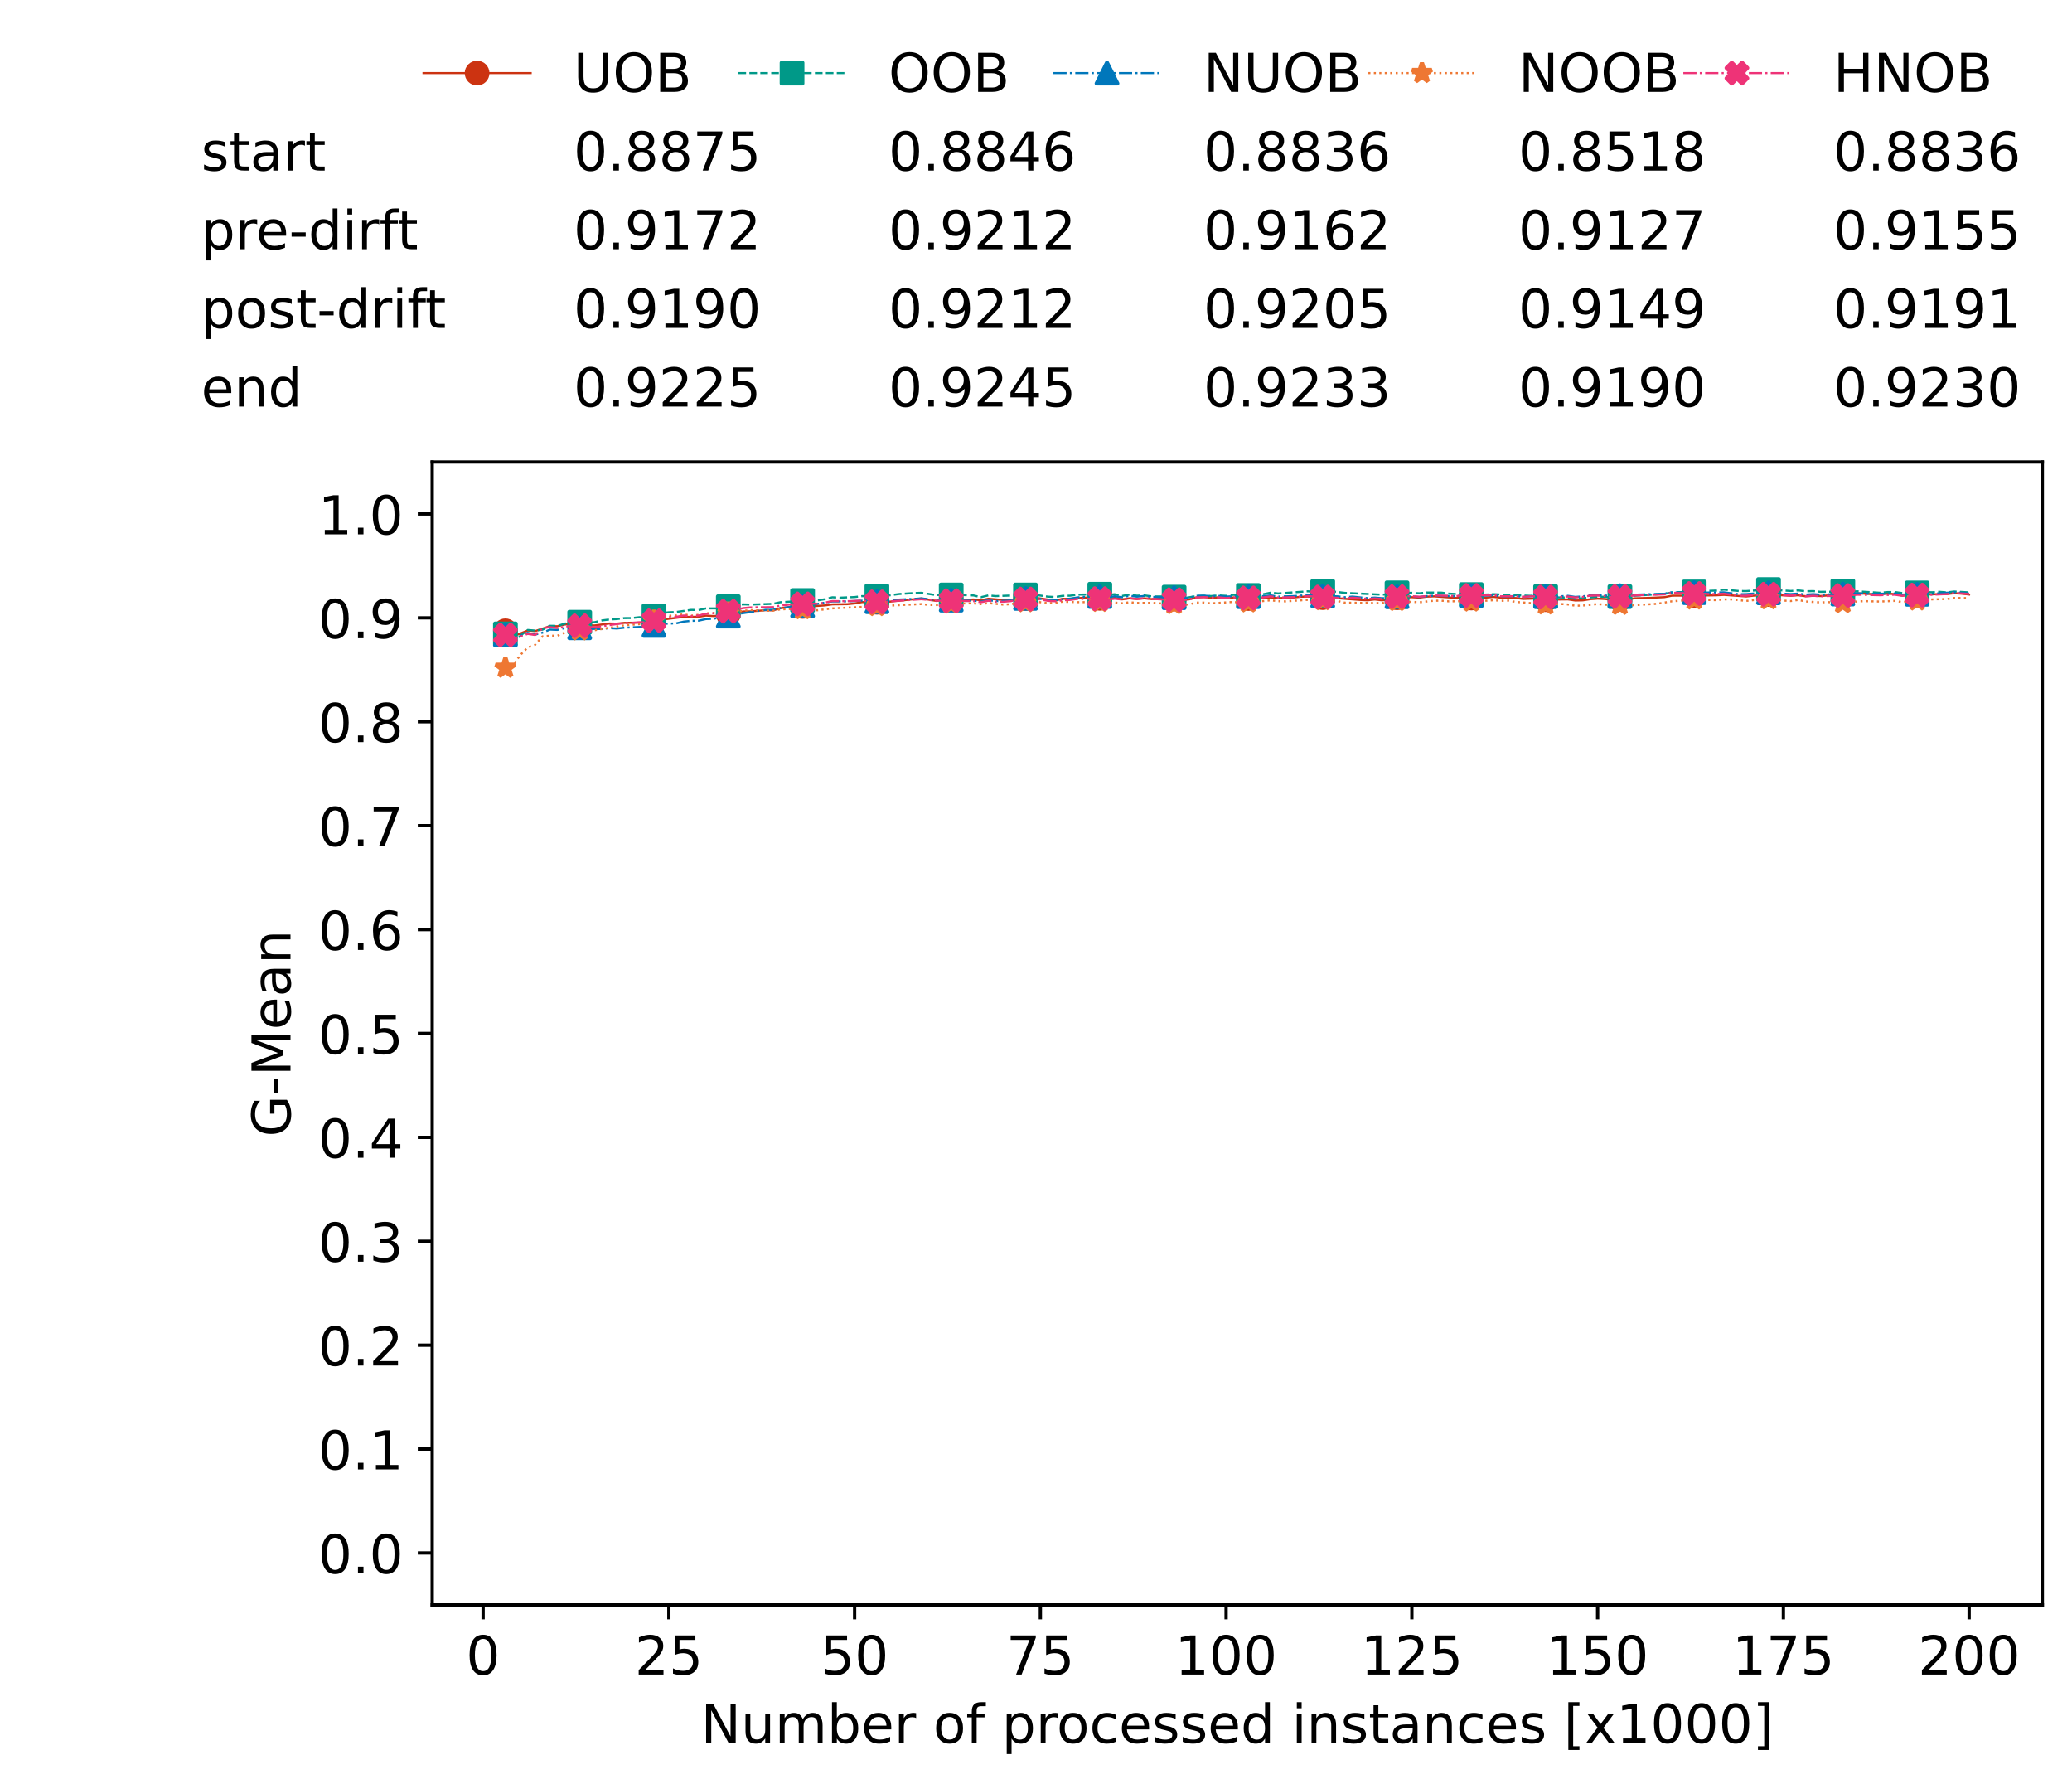 <?xml version="1.0" encoding="utf-8" standalone="no"?>
<!DOCTYPE svg PUBLIC "-//W3C//DTD SVG 1.1//EN"
  "http://www.w3.org/Graphics/SVG/1.1/DTD/svg11.dtd">
<!-- Created with matplotlib (https://matplotlib.org/) -->
<svg height="432.615pt" version="1.1" viewBox="0 0 502.65 432.615" width="502.65pt" xmlns="http://www.w3.org/2000/svg" xmlns:xlink="http://www.w3.org/1999/xlink">
 <defs>
  <style type="text/css">*{stroke-linecap:butt;stroke-linejoin:round;}</style>
 </defs>
 <g id="figure_1">
  <g id="patch_1">
   <path d="M 0 432.615 
L 502.65 432.615 
L 502.65 0 
L 0 0 
z
" style="fill:#ffffff;"/>
  </g>
  <g id="axes_1">
   <g id="patch_2">
    <path d="M 104.85 389.252 
L 495.45 389.252 
L 495.45 112.052 
L 104.85 112.052 
z
" style="fill:#ffffff;"/>
   </g>
   <g id="matplotlib.axis_1">
    <g id="xtick_1">
     <g id="line2d_1">
      <defs>
       <path d="M 0 0 
L 0 3.5 
" id="m7c24fd6908" style="stroke:#000000;stroke-width:0.8;"/>
      </defs>
      <g>
       <use style="stroke:#000000;stroke-width:0.8;" x="117.197" xlink:href="#m7c24fd6908" y="389.252"/>
      </g>
     </g>
     <g id="text_1">
      <!-- 0 -->
      <g transform="translate(113.061 406.13)scale(0.13 -0.13)">
       <defs>
        <path d="M 31.781 66.406 
Q 24.172 66.406 20.328 58.906 
Q 16.5 51.422 16.5 36.375 
Q 16.5 21.391 20.328 13.891 
Q 24.172 6.391 31.781 6.391 
Q 39.453 6.391 43.281 13.891 
Q 47.125 21.391 47.125 36.375 
Q 47.125 51.422 43.281 58.906 
Q 39.453 66.406 31.781 66.406 
z
M 31.781 74.219 
Q 44.047 74.219 50.516 64.516 
Q 56.984 54.828 56.984 36.375 
Q 56.984 17.969 50.516 8.266 
Q 44.047 -1.422 31.781 -1.422 
Q 19.531 -1.422 13.062 8.266 
Q 6.594 17.969 6.594 36.375 
Q 6.594 54.828 13.062 64.516 
Q 19.531 74.219 31.781 74.219 
z
" id="DejaVuSans-48"/>
       </defs>
       <use xlink:href="#DejaVuSans-48"/>
      </g>
     </g>
    </g>
    <g id="xtick_2">
     <g id="line2d_2">
      <g>
       <use style="stroke:#000000;stroke-width:0.8;" x="162.259" xlink:href="#m7c24fd6908" y="389.252"/>
      </g>
     </g>
     <g id="text_2">
      <!-- 25 -->
      <g transform="translate(153.988 406.13)scale(0.13 -0.13)">
       <defs>
        <path d="M 19.188 8.297 
L 53.609 8.297 
L 53.609 0 
L 7.328 0 
L 7.328 8.297 
Q 12.938 14.109 22.625 23.891 
Q 32.328 33.688 34.812 36.531 
Q 39.547 41.844 41.422 45.531 
Q 43.312 49.219 43.312 52.781 
Q 43.312 58.594 39.234 62.25 
Q 35.156 65.922 28.609 65.922 
Q 23.969 65.922 18.812 64.312 
Q 13.672 62.703 7.812 59.422 
L 7.812 69.391 
Q 13.766 71.781 18.938 73 
Q 24.125 74.219 28.422 74.219 
Q 39.75 74.219 46.484 68.547 
Q 53.219 62.891 53.219 53.422 
Q 53.219 48.922 51.531 44.891 
Q 49.859 40.875 45.406 35.406 
Q 44.188 33.984 37.641 27.219 
Q 31.109 20.453 19.188 8.297 
z
" id="DejaVuSans-50"/>
        <path d="M 10.797 72.906 
L 49.516 72.906 
L 49.516 64.594 
L 19.828 64.594 
L 19.828 46.734 
Q 21.969 47.469 24.109 47.828 
Q 26.266 48.188 28.422 48.188 
Q 40.625 48.188 47.75 41.5 
Q 54.891 34.812 54.891 23.391 
Q 54.891 11.625 47.562 5.094 
Q 40.234 -1.422 26.906 -1.422 
Q 22.312 -1.422 17.547 -0.641 
Q 12.797 0.141 7.719 1.703 
L 7.719 11.625 
Q 12.109 9.234 16.797 8.062 
Q 21.484 6.891 26.703 6.891 
Q 35.156 6.891 40.078 11.328 
Q 45.016 15.766 45.016 23.391 
Q 45.016 31 40.078 35.438 
Q 35.156 39.891 26.703 39.891 
Q 22.75 39.891 18.812 39.016 
Q 14.891 38.141 10.797 36.281 
z
" id="DejaVuSans-53"/>
       </defs>
       <use xlink:href="#DejaVuSans-50"/>
       <use x="63.623" xlink:href="#DejaVuSans-53"/>
      </g>
     </g>
    </g>
    <g id="xtick_3">
     <g id="line2d_3">
      <g>
       <use style="stroke:#000000;stroke-width:0.8;" x="207.322" xlink:href="#m7c24fd6908" y="389.252"/>
      </g>
     </g>
     <g id="text_3">
      <!-- 50 -->
      <g transform="translate(199.05 406.13)scale(0.13 -0.13)">
       <use xlink:href="#DejaVuSans-53"/>
       <use x="63.623" xlink:href="#DejaVuSans-48"/>
      </g>
     </g>
    </g>
    <g id="xtick_4">
     <g id="line2d_4">
      <g>
       <use style="stroke:#000000;stroke-width:0.8;" x="252.384" xlink:href="#m7c24fd6908" y="389.252"/>
      </g>
     </g>
     <g id="text_4">
      <!-- 75 -->
      <g transform="translate(244.113 406.13)scale(0.13 -0.13)">
       <defs>
        <path d="M 8.203 72.906 
L 55.078 72.906 
L 55.078 68.703 
L 28.609 0 
L 18.312 0 
L 43.219 64.594 
L 8.203 64.594 
z
" id="DejaVuSans-55"/>
       </defs>
       <use xlink:href="#DejaVuSans-55"/>
       <use x="63.623" xlink:href="#DejaVuSans-53"/>
      </g>
     </g>
    </g>
    <g id="xtick_5">
     <g id="line2d_5">
      <g>
       <use style="stroke:#000000;stroke-width:0.8;" x="297.446" xlink:href="#m7c24fd6908" y="389.252"/>
      </g>
     </g>
     <g id="text_5">
      <!-- 100 -->
      <g transform="translate(285.039 406.13)scale(0.13 -0.13)">
       <defs>
        <path d="M 12.406 8.297 
L 28.516 8.297 
L 28.516 63.922 
L 10.984 60.406 
L 10.984 69.391 
L 28.422 72.906 
L 38.281 72.906 
L 38.281 8.297 
L 54.391 8.297 
L 54.391 0 
L 12.406 0 
z
" id="DejaVuSans-49"/>
       </defs>
       <use xlink:href="#DejaVuSans-49"/>
       <use x="63.623" xlink:href="#DejaVuSans-48"/>
       <use x="127.246" xlink:href="#DejaVuSans-48"/>
      </g>
     </g>
    </g>
    <g id="xtick_6">
     <g id="line2d_6">
      <g>
       <use style="stroke:#000000;stroke-width:0.8;" x="342.509" xlink:href="#m7c24fd6908" y="389.252"/>
      </g>
     </g>
     <g id="text_6">
      <!-- 125 -->
      <g transform="translate(330.102 406.13)scale(0.13 -0.13)">
       <use xlink:href="#DejaVuSans-49"/>
       <use x="63.623" xlink:href="#DejaVuSans-50"/>
       <use x="127.246" xlink:href="#DejaVuSans-53"/>
      </g>
     </g>
    </g>
    <g id="xtick_7">
     <g id="line2d_7">
      <g>
       <use style="stroke:#000000;stroke-width:0.8;" x="387.571" xlink:href="#m7c24fd6908" y="389.252"/>
      </g>
     </g>
     <g id="text_7">
      <!-- 150 -->
      <g transform="translate(375.164 406.13)scale(0.13 -0.13)">
       <use xlink:href="#DejaVuSans-49"/>
       <use x="63.623" xlink:href="#DejaVuSans-53"/>
       <use x="127.246" xlink:href="#DejaVuSans-48"/>
      </g>
     </g>
    </g>
    <g id="xtick_8">
     <g id="line2d_8">
      <g>
       <use style="stroke:#000000;stroke-width:0.8;" x="432.633" xlink:href="#m7c24fd6908" y="389.252"/>
      </g>
     </g>
     <g id="text_8">
      <!-- 175 -->
      <g transform="translate(420.226 406.13)scale(0.13 -0.13)">
       <use xlink:href="#DejaVuSans-49"/>
       <use x="63.623" xlink:href="#DejaVuSans-55"/>
       <use x="127.246" xlink:href="#DejaVuSans-53"/>
      </g>
     </g>
    </g>
    <g id="xtick_9">
     <g id="line2d_9">
      <g>
       <use style="stroke:#000000;stroke-width:0.8;" x="477.695" xlink:href="#m7c24fd6908" y="389.252"/>
      </g>
     </g>
     <g id="text_9">
      <!-- 200 -->
      <g transform="translate(465.289 406.13)scale(0.13 -0.13)">
       <use xlink:href="#DejaVuSans-50"/>
       <use x="63.623" xlink:href="#DejaVuSans-48"/>
       <use x="127.246" xlink:href="#DejaVuSans-48"/>
      </g>
     </g>
    </g>
    <g id="text_10">
     <!-- Number of processed instances [x1000] -->
     <g transform="translate(170.025 422.711)scale(0.13 -0.13)">
      <defs>
       <path d="M 9.812 72.906 
L 23.094 72.906 
L 55.422 11.922 
L 55.422 72.906 
L 64.984 72.906 
L 64.984 0 
L 51.703 0 
L 19.391 60.984 
L 19.391 0 
L 9.812 0 
z
" id="DejaVuSans-78"/>
       <path d="M 8.5 21.578 
L 8.5 54.688 
L 17.484 54.688 
L 17.484 21.922 
Q 17.484 14.156 20.5 10.266 
Q 23.531 6.391 29.594 6.391 
Q 36.859 6.391 41.078 11.031 
Q 45.312 15.672 45.312 23.688 
L 45.312 54.688 
L 54.297 54.688 
L 54.297 0 
L 45.312 0 
L 45.312 8.406 
Q 42.047 3.422 37.719 1 
Q 33.406 -1.422 27.688 -1.422 
Q 18.266 -1.422 13.375 4.438 
Q 8.5 10.297 8.5 21.578 
z
M 31.109 56 
z
" id="DejaVuSans-117"/>
       <path d="M 52 44.188 
Q 55.375 50.25 60.062 53.125 
Q 64.75 56 71.094 56 
Q 79.641 56 84.281 50.016 
Q 88.922 44.047 88.922 33.016 
L 88.922 0 
L 79.891 0 
L 79.891 32.719 
Q 79.891 40.578 77.094 44.375 
Q 74.312 48.188 68.609 48.188 
Q 61.625 48.188 57.562 43.547 
Q 53.516 38.922 53.516 30.906 
L 53.516 0 
L 44.484 0 
L 44.484 32.719 
Q 44.484 40.625 41.703 44.406 
Q 38.922 48.188 33.109 48.188 
Q 26.219 48.188 22.156 43.531 
Q 18.109 38.875 18.109 30.906 
L 18.109 0 
L 9.078 0 
L 9.078 54.688 
L 18.109 54.688 
L 18.109 46.188 
Q 21.188 51.219 25.484 53.609 
Q 29.781 56 35.688 56 
Q 41.656 56 45.828 52.969 
Q 50 49.953 52 44.188 
z
" id="DejaVuSans-109"/>
       <path d="M 48.688 27.297 
Q 48.688 37.203 44.609 42.844 
Q 40.531 48.484 33.406 48.484 
Q 26.266 48.484 22.188 42.844 
Q 18.109 37.203 18.109 27.297 
Q 18.109 17.391 22.188 11.75 
Q 26.266 6.109 33.406 6.109 
Q 40.531 6.109 44.609 11.75 
Q 48.688 17.391 48.688 27.297 
z
M 18.109 46.391 
Q 20.953 51.266 25.266 53.625 
Q 29.594 56 35.594 56 
Q 45.562 56 51.781 48.094 
Q 58.016 40.188 58.016 27.297 
Q 58.016 14.406 51.781 6.484 
Q 45.562 -1.422 35.594 -1.422 
Q 29.594 -1.422 25.266 0.953 
Q 20.953 3.328 18.109 8.203 
L 18.109 0 
L 9.078 0 
L 9.078 75.984 
L 18.109 75.984 
z
" id="DejaVuSans-98"/>
       <path d="M 56.203 29.594 
L 56.203 25.203 
L 14.891 25.203 
Q 15.484 15.922 20.484 11.062 
Q 25.484 6.203 34.422 6.203 
Q 39.594 6.203 44.453 7.469 
Q 49.312 8.734 54.109 11.281 
L 54.109 2.781 
Q 49.266 0.734 44.188 -0.344 
Q 39.109 -1.422 33.891 -1.422 
Q 20.797 -1.422 13.156 6.188 
Q 5.516 13.812 5.516 26.812 
Q 5.516 40.234 12.766 48.109 
Q 20.016 56 32.328 56 
Q 43.359 56 49.781 48.891 
Q 56.203 41.797 56.203 29.594 
z
M 47.219 32.234 
Q 47.125 39.594 43.094 43.984 
Q 39.062 48.391 32.422 48.391 
Q 24.906 48.391 20.391 44.141 
Q 15.875 39.891 15.188 32.172 
z
" id="DejaVuSans-101"/>
       <path d="M 41.109 46.297 
Q 39.594 47.172 37.812 47.578 
Q 36.031 48 33.891 48 
Q 26.266 48 22.188 43.047 
Q 18.109 38.094 18.109 28.812 
L 18.109 0 
L 9.078 0 
L 9.078 54.688 
L 18.109 54.688 
L 18.109 46.188 
Q 20.953 51.172 25.484 53.578 
Q 30.031 56 36.531 56 
Q 37.453 56 38.578 55.875 
Q 39.703 55.766 41.062 55.516 
z
" id="DejaVuSans-114"/>
       <path id="DejaVuSans-32"/>
       <path d="M 30.609 48.391 
Q 23.391 48.391 19.188 42.75 
Q 14.984 37.109 14.984 27.297 
Q 14.984 17.484 19.156 11.844 
Q 23.344 6.203 30.609 6.203 
Q 37.797 6.203 41.984 11.859 
Q 46.188 17.531 46.188 27.297 
Q 46.188 37.016 41.984 42.703 
Q 37.797 48.391 30.609 48.391 
z
M 30.609 56 
Q 42.328 56 49.016 48.375 
Q 55.719 40.766 55.719 27.297 
Q 55.719 13.875 49.016 6.219 
Q 42.328 -1.422 30.609 -1.422 
Q 18.844 -1.422 12.172 6.219 
Q 5.516 13.875 5.516 27.297 
Q 5.516 40.766 12.172 48.375 
Q 18.844 56 30.609 56 
z
" id="DejaVuSans-111"/>
       <path d="M 37.109 75.984 
L 37.109 68.5 
L 28.516 68.5 
Q 23.688 68.5 21.797 66.547 
Q 19.922 64.594 19.922 59.516 
L 19.922 54.688 
L 34.719 54.688 
L 34.719 47.703 
L 19.922 47.703 
L 19.922 0 
L 10.891 0 
L 10.891 47.703 
L 2.297 47.703 
L 2.297 54.688 
L 10.891 54.688 
L 10.891 58.5 
Q 10.891 67.625 15.141 71.797 
Q 19.391 75.984 28.609 75.984 
z
" id="DejaVuSans-102"/>
       <path d="M 18.109 8.203 
L 18.109 -20.797 
L 9.078 -20.797 
L 9.078 54.688 
L 18.109 54.688 
L 18.109 46.391 
Q 20.953 51.266 25.266 53.625 
Q 29.594 56 35.594 56 
Q 45.562 56 51.781 48.094 
Q 58.016 40.188 58.016 27.297 
Q 58.016 14.406 51.781 6.484 
Q 45.562 -1.422 35.594 -1.422 
Q 29.594 -1.422 25.266 0.953 
Q 20.953 3.328 18.109 8.203 
z
M 48.688 27.297 
Q 48.688 37.203 44.609 42.844 
Q 40.531 48.484 33.406 48.484 
Q 26.266 48.484 22.188 42.844 
Q 18.109 37.203 18.109 27.297 
Q 18.109 17.391 22.188 11.75 
Q 26.266 6.109 33.406 6.109 
Q 40.531 6.109 44.609 11.75 
Q 48.688 17.391 48.688 27.297 
z
" id="DejaVuSans-112"/>
       <path d="M 48.781 52.594 
L 48.781 44.188 
Q 44.969 46.297 41.141 47.344 
Q 37.312 48.391 33.406 48.391 
Q 24.656 48.391 19.812 42.844 
Q 14.984 37.312 14.984 27.297 
Q 14.984 17.281 19.812 11.734 
Q 24.656 6.203 33.406 6.203 
Q 37.312 6.203 41.141 7.25 
Q 44.969 8.297 48.781 10.406 
L 48.781 2.094 
Q 45.016 0.344 40.984 -0.531 
Q 36.969 -1.422 32.422 -1.422 
Q 20.062 -1.422 12.781 6.344 
Q 5.516 14.109 5.516 27.297 
Q 5.516 40.672 12.859 48.328 
Q 20.219 56 33.016 56 
Q 37.156 56 41.109 55.141 
Q 45.062 54.297 48.781 52.594 
z
" id="DejaVuSans-99"/>
       <path d="M 44.281 53.078 
L 44.281 44.578 
Q 40.484 46.531 36.375 47.5 
Q 32.281 48.484 27.875 48.484 
Q 21.188 48.484 17.844 46.438 
Q 14.5 44.391 14.5 40.281 
Q 14.5 37.156 16.891 35.375 
Q 19.281 33.594 26.516 31.984 
L 29.594 31.297 
Q 39.156 29.25 43.188 25.516 
Q 47.219 21.781 47.219 15.094 
Q 47.219 7.469 41.188 3.016 
Q 35.156 -1.422 24.609 -1.422 
Q 20.219 -1.422 15.453 -0.562 
Q 10.688 0.297 5.422 2 
L 5.422 11.281 
Q 10.406 8.688 15.234 7.391 
Q 20.062 6.109 24.812 6.109 
Q 31.156 6.109 34.562 8.281 
Q 37.984 10.453 37.984 14.406 
Q 37.984 18.062 35.516 20.016 
Q 33.062 21.969 24.703 23.781 
L 21.578 24.516 
Q 13.234 26.266 9.516 29.906 
Q 5.812 33.547 5.812 39.891 
Q 5.812 47.609 11.281 51.797 
Q 16.75 56 26.812 56 
Q 31.781 56 36.172 55.266 
Q 40.578 54.547 44.281 53.078 
z
" id="DejaVuSans-115"/>
       <path d="M 45.406 46.391 
L 45.406 75.984 
L 54.391 75.984 
L 54.391 0 
L 45.406 0 
L 45.406 8.203 
Q 42.578 3.328 38.25 0.953 
Q 33.938 -1.422 27.875 -1.422 
Q 17.969 -1.422 11.734 6.484 
Q 5.516 14.406 5.516 27.297 
Q 5.516 40.188 11.734 48.094 
Q 17.969 56 27.875 56 
Q 33.938 56 38.25 53.625 
Q 42.578 51.266 45.406 46.391 
z
M 14.797 27.297 
Q 14.797 17.391 18.875 11.75 
Q 22.953 6.109 30.078 6.109 
Q 37.203 6.109 41.297 11.75 
Q 45.406 17.391 45.406 27.297 
Q 45.406 37.203 41.297 42.844 
Q 37.203 48.484 30.078 48.484 
Q 22.953 48.484 18.875 42.844 
Q 14.797 37.203 14.797 27.297 
z
" id="DejaVuSans-100"/>
       <path d="M 9.422 54.688 
L 18.406 54.688 
L 18.406 0 
L 9.422 0 
z
M 9.422 75.984 
L 18.406 75.984 
L 18.406 64.594 
L 9.422 64.594 
z
" id="DejaVuSans-105"/>
       <path d="M 54.891 33.016 
L 54.891 0 
L 45.906 0 
L 45.906 32.719 
Q 45.906 40.484 42.875 44.328 
Q 39.844 48.188 33.797 48.188 
Q 26.516 48.188 22.312 43.547 
Q 18.109 38.922 18.109 30.906 
L 18.109 0 
L 9.078 0 
L 9.078 54.688 
L 18.109 54.688 
L 18.109 46.188 
Q 21.344 51.125 25.703 53.562 
Q 30.078 56 35.797 56 
Q 45.219 56 50.047 50.172 
Q 54.891 44.344 54.891 33.016 
z
" id="DejaVuSans-110"/>
       <path d="M 18.312 70.219 
L 18.312 54.688 
L 36.812 54.688 
L 36.812 47.703 
L 18.312 47.703 
L 18.312 18.016 
Q 18.312 11.328 20.141 9.422 
Q 21.969 7.516 27.594 7.516 
L 36.812 7.516 
L 36.812 0 
L 27.594 0 
Q 17.188 0 13.234 3.875 
Q 9.281 7.766 9.281 18.016 
L 9.281 47.703 
L 2.688 47.703 
L 2.688 54.688 
L 9.281 54.688 
L 9.281 70.219 
z
" id="DejaVuSans-116"/>
       <path d="M 34.281 27.484 
Q 23.391 27.484 19.188 25 
Q 14.984 22.516 14.984 16.5 
Q 14.984 11.719 18.141 8.906 
Q 21.297 6.109 26.703 6.109 
Q 34.188 6.109 38.703 11.406 
Q 43.219 16.703 43.219 25.484 
L 43.219 27.484 
z
M 52.203 31.203 
L 52.203 0 
L 43.219 0 
L 43.219 8.297 
Q 40.141 3.328 35.547 0.953 
Q 30.953 -1.422 24.312 -1.422 
Q 15.922 -1.422 10.953 3.297 
Q 6 8.016 6 15.922 
Q 6 25.141 12.172 29.828 
Q 18.359 34.516 30.609 34.516 
L 43.219 34.516 
L 43.219 35.406 
Q 43.219 41.609 39.141 45 
Q 35.062 48.391 27.688 48.391 
Q 23 48.391 18.547 47.266 
Q 14.109 46.141 10.016 43.891 
L 10.016 52.203 
Q 14.938 54.109 19.578 55.047 
Q 24.219 56 28.609 56 
Q 40.484 56 46.344 49.844 
Q 52.203 43.703 52.203 31.203 
z
" id="DejaVuSans-97"/>
       <path d="M 8.594 75.984 
L 29.297 75.984 
L 29.297 69 
L 17.578 69 
L 17.578 -6.203 
L 29.297 -6.203 
L 29.297 -13.188 
L 8.594 -13.188 
z
" id="DejaVuSans-91"/>
       <path d="M 54.891 54.688 
L 35.109 28.078 
L 55.906 0 
L 45.312 0 
L 29.391 21.484 
L 13.484 0 
L 2.875 0 
L 24.125 28.609 
L 4.688 54.688 
L 15.281 54.688 
L 29.781 35.203 
L 44.281 54.688 
z
" id="DejaVuSans-120"/>
       <path d="M 30.422 75.984 
L 30.422 -13.188 
L 9.719 -13.188 
L 9.719 -6.203 
L 21.391 -6.203 
L 21.391 69 
L 9.719 69 
L 9.719 75.984 
z
" id="DejaVuSans-93"/>
      </defs>
      <use xlink:href="#DejaVuSans-78"/>
      <use x="74.805" xlink:href="#DejaVuSans-117"/>
      <use x="138.184" xlink:href="#DejaVuSans-109"/>
      <use x="235.596" xlink:href="#DejaVuSans-98"/>
      <use x="299.072" xlink:href="#DejaVuSans-101"/>
      <use x="360.596" xlink:href="#DejaVuSans-114"/>
      <use x="401.709" xlink:href="#DejaVuSans-32"/>
      <use x="433.496" xlink:href="#DejaVuSans-111"/>
      <use x="494.678" xlink:href="#DejaVuSans-102"/>
      <use x="529.883" xlink:href="#DejaVuSans-32"/>
      <use x="561.67" xlink:href="#DejaVuSans-112"/>
      <use x="625.146" xlink:href="#DejaVuSans-114"/>
      <use x="664.01" xlink:href="#DejaVuSans-111"/>
      <use x="725.191" xlink:href="#DejaVuSans-99"/>
      <use x="780.172" xlink:href="#DejaVuSans-101"/>
      <use x="841.695" xlink:href="#DejaVuSans-115"/>
      <use x="893.795" xlink:href="#DejaVuSans-115"/>
      <use x="945.895" xlink:href="#DejaVuSans-101"/>
      <use x="1007.418" xlink:href="#DejaVuSans-100"/>
      <use x="1070.895" xlink:href="#DejaVuSans-32"/>
      <use x="1102.682" xlink:href="#DejaVuSans-105"/>
      <use x="1130.465" xlink:href="#DejaVuSans-110"/>
      <use x="1193.844" xlink:href="#DejaVuSans-115"/>
      <use x="1245.943" xlink:href="#DejaVuSans-116"/>
      <use x="1285.152" xlink:href="#DejaVuSans-97"/>
      <use x="1346.432" xlink:href="#DejaVuSans-110"/>
      <use x="1409.811" xlink:href="#DejaVuSans-99"/>
      <use x="1464.791" xlink:href="#DejaVuSans-101"/>
      <use x="1526.314" xlink:href="#DejaVuSans-115"/>
      <use x="1578.414" xlink:href="#DejaVuSans-32"/>
      <use x="1610.201" xlink:href="#DejaVuSans-91"/>
      <use x="1649.215" xlink:href="#DejaVuSans-120"/>
      <use x="1708.395" xlink:href="#DejaVuSans-49"/>
      <use x="1772.018" xlink:href="#DejaVuSans-48"/>
      <use x="1835.641" xlink:href="#DejaVuSans-48"/>
      <use x="1899.264" xlink:href="#DejaVuSans-48"/>
      <use x="1962.887" xlink:href="#DejaVuSans-93"/>
     </g>
    </g>
   </g>
   <g id="matplotlib.axis_2">
    <g id="ytick_1">
     <g id="line2d_10">
      <defs>
       <path d="M 0 0 
L -3.5 0 
" id="mb101e565dc" style="stroke:#000000;stroke-width:0.8;"/>
      </defs>
      <g>
       <use style="stroke:#000000;stroke-width:0.8;" x="104.85" xlink:href="#mb101e565dc" y="376.652"/>
      </g>
     </g>
     <g id="text_11">
      <!-- 0.0 -->
      <g transform="translate(77.176 381.591)scale(0.13 -0.13)">
       <defs>
        <path d="M 10.688 12.406 
L 21 12.406 
L 21 0 
L 10.688 0 
z
" id="DejaVuSans-46"/>
       </defs>
       <use xlink:href="#DejaVuSans-48"/>
       <use x="63.623" xlink:href="#DejaVuSans-46"/>
       <use x="95.41" xlink:href="#DejaVuSans-48"/>
      </g>
     </g>
    </g>
    <g id="ytick_2">
     <g id="line2d_11">
      <g>
       <use style="stroke:#000000;stroke-width:0.8;" x="104.85" xlink:href="#mb101e565dc" y="351.452"/>
      </g>
     </g>
     <g id="text_12">
      <!-- 0.1 -->
      <g transform="translate(77.176 356.391)scale(0.13 -0.13)">
       <use xlink:href="#DejaVuSans-48"/>
       <use x="63.623" xlink:href="#DejaVuSans-46"/>
       <use x="95.41" xlink:href="#DejaVuSans-49"/>
      </g>
     </g>
    </g>
    <g id="ytick_3">
     <g id="line2d_12">
      <g>
       <use style="stroke:#000000;stroke-width:0.8;" x="104.85" xlink:href="#mb101e565dc" y="326.252"/>
      </g>
     </g>
     <g id="text_13">
      <!-- 0.2 -->
      <g transform="translate(77.176 331.191)scale(0.13 -0.13)">
       <use xlink:href="#DejaVuSans-48"/>
       <use x="63.623" xlink:href="#DejaVuSans-46"/>
       <use x="95.41" xlink:href="#DejaVuSans-50"/>
      </g>
     </g>
    </g>
    <g id="ytick_4">
     <g id="line2d_13">
      <g>
       <use style="stroke:#000000;stroke-width:0.8;" x="104.85" xlink:href="#mb101e565dc" y="301.052"/>
      </g>
     </g>
     <g id="text_14">
      <!-- 0.3 -->
      <g transform="translate(77.176 305.991)scale(0.13 -0.13)">
       <defs>
        <path d="M 40.578 39.312 
Q 47.656 37.797 51.625 33 
Q 55.609 28.219 55.609 21.188 
Q 55.609 10.406 48.188 4.484 
Q 40.766 -1.422 27.094 -1.422 
Q 22.516 -1.422 17.656 -0.516 
Q 12.797 0.391 7.625 2.203 
L 7.625 11.719 
Q 11.719 9.328 16.594 8.109 
Q 21.484 6.891 26.812 6.891 
Q 36.078 6.891 40.938 10.547 
Q 45.797 14.203 45.797 21.188 
Q 45.797 27.641 41.281 31.266 
Q 36.766 34.906 28.719 34.906 
L 20.219 34.906 
L 20.219 43.016 
L 29.109 43.016 
Q 36.375 43.016 40.234 45.922 
Q 44.094 48.828 44.094 54.297 
Q 44.094 59.906 40.109 62.906 
Q 36.141 65.922 28.719 65.922 
Q 24.656 65.922 20.016 65.031 
Q 15.375 64.156 9.812 62.312 
L 9.812 71.094 
Q 15.438 72.656 20.344 73.438 
Q 25.25 74.219 29.594 74.219 
Q 40.828 74.219 47.359 69.109 
Q 53.906 64.016 53.906 55.328 
Q 53.906 49.266 50.438 45.094 
Q 46.969 40.922 40.578 39.312 
z
" id="DejaVuSans-51"/>
       </defs>
       <use xlink:href="#DejaVuSans-48"/>
       <use x="63.623" xlink:href="#DejaVuSans-46"/>
       <use x="95.41" xlink:href="#DejaVuSans-51"/>
      </g>
     </g>
    </g>
    <g id="ytick_5">
     <g id="line2d_14">
      <g>
       <use style="stroke:#000000;stroke-width:0.8;" x="104.85" xlink:href="#mb101e565dc" y="275.852"/>
      </g>
     </g>
     <g id="text_15">
      <!-- 0.4 -->
      <g transform="translate(77.176 280.791)scale(0.13 -0.13)">
       <defs>
        <path d="M 37.797 64.312 
L 12.891 25.391 
L 37.797 25.391 
z
M 35.203 72.906 
L 47.609 72.906 
L 47.609 25.391 
L 58.016 25.391 
L 58.016 17.188 
L 47.609 17.188 
L 47.609 0 
L 37.797 0 
L 37.797 17.188 
L 4.891 17.188 
L 4.891 26.703 
z
" id="DejaVuSans-52"/>
       </defs>
       <use xlink:href="#DejaVuSans-48"/>
       <use x="63.623" xlink:href="#DejaVuSans-46"/>
       <use x="95.41" xlink:href="#DejaVuSans-52"/>
      </g>
     </g>
    </g>
    <g id="ytick_6">
     <g id="line2d_15">
      <g>
       <use style="stroke:#000000;stroke-width:0.8;" x="104.85" xlink:href="#mb101e565dc" y="250.652"/>
      </g>
     </g>
     <g id="text_16">
      <!-- 0.5 -->
      <g transform="translate(77.176 255.591)scale(0.13 -0.13)">
       <use xlink:href="#DejaVuSans-48"/>
       <use x="63.623" xlink:href="#DejaVuSans-46"/>
       <use x="95.41" xlink:href="#DejaVuSans-53"/>
      </g>
     </g>
    </g>
    <g id="ytick_7">
     <g id="line2d_16">
      <g>
       <use style="stroke:#000000;stroke-width:0.8;" x="104.85" xlink:href="#mb101e565dc" y="225.452"/>
      </g>
     </g>
     <g id="text_17">
      <!-- 0.6 -->
      <g transform="translate(77.176 230.391)scale(0.13 -0.13)">
       <defs>
        <path d="M 33.016 40.375 
Q 26.375 40.375 22.484 35.828 
Q 18.609 31.297 18.609 23.391 
Q 18.609 15.531 22.484 10.953 
Q 26.375 6.391 33.016 6.391 
Q 39.656 6.391 43.531 10.953 
Q 47.406 15.531 47.406 23.391 
Q 47.406 31.297 43.531 35.828 
Q 39.656 40.375 33.016 40.375 
z
M 52.594 71.297 
L 52.594 62.312 
Q 48.875 64.062 45.094 64.984 
Q 41.312 65.922 37.594 65.922 
Q 27.828 65.922 22.672 59.328 
Q 17.531 52.734 16.797 39.406 
Q 19.672 43.656 24.016 45.922 
Q 28.375 48.188 33.594 48.188 
Q 44.578 48.188 50.953 41.516 
Q 57.328 34.859 57.328 23.391 
Q 57.328 12.156 50.688 5.359 
Q 44.047 -1.422 33.016 -1.422 
Q 20.359 -1.422 13.672 8.266 
Q 6.984 17.969 6.984 36.375 
Q 6.984 53.656 15.188 63.938 
Q 23.391 74.219 37.203 74.219 
Q 40.922 74.219 44.703 73.484 
Q 48.484 72.75 52.594 71.297 
z
" id="DejaVuSans-54"/>
       </defs>
       <use xlink:href="#DejaVuSans-48"/>
       <use x="63.623" xlink:href="#DejaVuSans-46"/>
       <use x="95.41" xlink:href="#DejaVuSans-54"/>
      </g>
     </g>
    </g>
    <g id="ytick_8">
     <g id="line2d_17">
      <g>
       <use style="stroke:#000000;stroke-width:0.8;" x="104.85" xlink:href="#mb101e565dc" y="200.252"/>
      </g>
     </g>
     <g id="text_18">
      <!-- 0.7 -->
      <g transform="translate(77.176 205.191)scale(0.13 -0.13)">
       <use xlink:href="#DejaVuSans-48"/>
       <use x="63.623" xlink:href="#DejaVuSans-46"/>
       <use x="95.41" xlink:href="#DejaVuSans-55"/>
      </g>
     </g>
    </g>
    <g id="ytick_9">
     <g id="line2d_18">
      <g>
       <use style="stroke:#000000;stroke-width:0.8;" x="104.85" xlink:href="#mb101e565dc" y="175.052"/>
      </g>
     </g>
     <g id="text_19">
      <!-- 0.8 -->
      <g transform="translate(77.176 179.991)scale(0.13 -0.13)">
       <defs>
        <path d="M 31.781 34.625 
Q 24.75 34.625 20.719 30.859 
Q 16.703 27.094 16.703 20.516 
Q 16.703 13.922 20.719 10.156 
Q 24.75 6.391 31.781 6.391 
Q 38.812 6.391 42.859 10.172 
Q 46.922 13.969 46.922 20.516 
Q 46.922 27.094 42.891 30.859 
Q 38.875 34.625 31.781 34.625 
z
M 21.922 38.812 
Q 15.578 40.375 12.031 44.719 
Q 8.5 49.078 8.5 55.328 
Q 8.5 64.062 14.719 69.141 
Q 20.953 74.219 31.781 74.219 
Q 42.672 74.219 48.875 69.141 
Q 55.078 64.062 55.078 55.328 
Q 55.078 49.078 51.531 44.719 
Q 48 40.375 41.703 38.812 
Q 48.828 37.156 52.797 32.312 
Q 56.781 27.484 56.781 20.516 
Q 56.781 9.906 50.312 4.234 
Q 43.844 -1.422 31.781 -1.422 
Q 19.734 -1.422 13.25 4.234 
Q 6.781 9.906 6.781 20.516 
Q 6.781 27.484 10.781 32.312 
Q 14.797 37.156 21.922 38.812 
z
M 18.312 54.391 
Q 18.312 48.734 21.844 45.562 
Q 25.391 42.391 31.781 42.391 
Q 38.141 42.391 41.719 45.562 
Q 45.312 48.734 45.312 54.391 
Q 45.312 60.062 41.719 63.234 
Q 38.141 66.406 31.781 66.406 
Q 25.391 66.406 21.844 63.234 
Q 18.312 60.062 18.312 54.391 
z
" id="DejaVuSans-56"/>
       </defs>
       <use xlink:href="#DejaVuSans-48"/>
       <use x="63.623" xlink:href="#DejaVuSans-46"/>
       <use x="95.41" xlink:href="#DejaVuSans-56"/>
      </g>
     </g>
    </g>
    <g id="ytick_10">
     <g id="line2d_19">
      <g>
       <use style="stroke:#000000;stroke-width:0.8;" x="104.85" xlink:href="#mb101e565dc" y="149.852"/>
      </g>
     </g>
     <g id="text_20">
      <!-- 0.9 -->
      <g transform="translate(77.176 154.791)scale(0.13 -0.13)">
       <defs>
        <path d="M 10.984 1.516 
L 10.984 10.5 
Q 14.703 8.734 18.5 7.812 
Q 22.312 6.891 25.984 6.891 
Q 35.75 6.891 40.891 13.453 
Q 46.047 20.016 46.781 33.406 
Q 43.953 29.203 39.594 26.953 
Q 35.25 24.703 29.984 24.703 
Q 19.047 24.703 12.672 31.312 
Q 6.297 37.938 6.297 49.422 
Q 6.297 60.641 12.938 67.422 
Q 19.578 74.219 30.609 74.219 
Q 43.266 74.219 49.922 64.516 
Q 56.594 54.828 56.594 36.375 
Q 56.594 19.141 48.406 8.859 
Q 40.234 -1.422 26.422 -1.422 
Q 22.703 -1.422 18.891 -0.688 
Q 15.094 0.047 10.984 1.516 
z
M 30.609 32.422 
Q 37.25 32.422 41.125 36.953 
Q 45.016 41.5 45.016 49.422 
Q 45.016 57.281 41.125 61.844 
Q 37.25 66.406 30.609 66.406 
Q 23.969 66.406 20.094 61.844 
Q 16.219 57.281 16.219 49.422 
Q 16.219 41.5 20.094 36.953 
Q 23.969 32.422 30.609 32.422 
z
" id="DejaVuSans-57"/>
       </defs>
       <use xlink:href="#DejaVuSans-48"/>
       <use x="63.623" xlink:href="#DejaVuSans-46"/>
       <use x="95.41" xlink:href="#DejaVuSans-57"/>
      </g>
     </g>
    </g>
    <g id="ytick_11">
     <g id="line2d_20">
      <g>
       <use style="stroke:#000000;stroke-width:0.8;" x="104.85" xlink:href="#mb101e565dc" y="124.652"/>
      </g>
     </g>
     <g id="text_21">
      <!-- 1.0 -->
      <g transform="translate(77.176 129.591)scale(0.13 -0.13)">
       <use xlink:href="#DejaVuSans-49"/>
       <use x="63.623" xlink:href="#DejaVuSans-46"/>
       <use x="95.41" xlink:href="#DejaVuSans-48"/>
      </g>
     </g>
    </g>
    <g id="text_22">
     <!-- G-Mean -->
     <g transform="translate(70.472 275.744)rotate(-90)scale(0.13 -0.13)">
      <defs>
       <path d="M 59.516 10.406 
L 59.516 29.984 
L 43.406 29.984 
L 43.406 38.094 
L 69.281 38.094 
L 69.281 6.781 
Q 63.578 2.734 56.688 0.656 
Q 49.812 -1.422 42 -1.422 
Q 24.906 -1.422 15.25 8.562 
Q 5.609 18.562 5.609 36.375 
Q 5.609 54.25 15.25 64.234 
Q 24.906 74.219 42 74.219 
Q 49.125 74.219 55.547 72.453 
Q 61.969 70.703 67.391 67.281 
L 67.391 56.781 
Q 61.922 61.422 55.766 63.766 
Q 49.609 66.109 42.828 66.109 
Q 29.438 66.109 22.719 58.641 
Q 16.016 51.172 16.016 36.375 
Q 16.016 21.625 22.719 14.156 
Q 29.438 6.688 42.828 6.688 
Q 48.047 6.688 52.141 7.594 
Q 56.25 8.5 59.516 10.406 
z
" id="DejaVuSans-71"/>
       <path d="M 4.891 31.391 
L 31.203 31.391 
L 31.203 23.391 
L 4.891 23.391 
z
" id="DejaVuSans-45"/>
       <path d="M 9.812 72.906 
L 24.516 72.906 
L 43.109 23.297 
L 61.812 72.906 
L 76.516 72.906 
L 76.516 0 
L 66.891 0 
L 66.891 64.016 
L 48.094 14.016 
L 38.188 14.016 
L 19.391 64.016 
L 19.391 0 
L 9.812 0 
z
" id="DejaVuSans-77"/>
      </defs>
      <use xlink:href="#DejaVuSans-71"/>
      <use x="77.49" xlink:href="#DejaVuSans-45"/>
      <use x="113.574" xlink:href="#DejaVuSans-77"/>
      <use x="199.854" xlink:href="#DejaVuSans-101"/>
      <use x="261.377" xlink:href="#DejaVuSans-97"/>
      <use x="322.656" xlink:href="#DejaVuSans-110"/>
     </g>
    </g>
   </g>
   <g id="line2d_21"/>
   <g id="line2d_22"/>
   <g id="line2d_23"/>
   <g id="line2d_24"/>
   <g id="line2d_25"/>
   <g id="line2d_26">
    <path clip-path="url(#pa20b670690)" d="M 122.605 152.994 
L 124.407 154.377 
L 128.012 152.918 
L 129.815 153.061 
L 133.419 151.858 
L 135.222 151.883 
L 137.024 151.468 
L 138.827 151.277 
L 140.629 151.323 
L 142.432 151.632 
L 144.234 151.69 
L 147.839 151.218 
L 149.642 151.252 
L 151.444 151.062 
L 155.049 151.001 
L 156.852 151.008 
L 158.654 150.715 
L 160.457 150.299 
L 165.864 149.618 
L 169.469 149.595 
L 171.272 149.306 
L 173.074 149.418 
L 174.877 149.312 
L 180.284 148.302 
L 182.087 148.286 
L 185.692 147.997 
L 187.494 148.053 
L 189.297 147.518 
L 192.902 147.025 
L 196.507 147.071 
L 200.112 146.833 
L 201.914 146.577 
L 205.519 146.533 
L 207.322 146.354 
L 209.124 146.023 
L 212.729 146.065 
L 214.532 146.049 
L 223.544 145.146 
L 227.149 145.743 
L 228.952 145.52 
L 232.557 145.355 
L 234.359 145.488 
L 236.162 145.383 
L 237.964 145.583 
L 239.767 145.204 
L 243.372 145.509 
L 245.174 145.57 
L 246.976 145.24 
L 248.779 145.136 
L 250.581 144.88 
L 255.989 145.653 
L 257.791 145.216 
L 259.594 145.239 
L 263.199 144.929 
L 268.606 145.273 
L 270.409 145.007 
L 272.211 145.365 
L 274.014 145.11 
L 275.816 145.277 
L 277.619 145.11 
L 279.421 145.3 
L 281.224 145.212 
L 286.631 145.494 
L 288.434 145.369 
L 290.236 144.892 
L 292.039 144.808 
L 293.841 144.968 
L 295.644 144.887 
L 297.446 145.074 
L 299.249 144.893 
L 301.051 145.146 
L 302.854 145.162 
L 304.656 145.048 
L 306.459 145.107 
L 308.261 144.88 
L 310.064 145.072 
L 313.669 144.923 
L 315.471 144.736 
L 317.274 144.676 
L 320.879 144.94 
L 322.681 144.948 
L 329.891 145.501 
L 331.694 145.586 
L 333.496 145.392 
L 335.299 145.597 
L 337.101 145.344 
L 338.904 144.976 
L 342.509 144.837 
L 344.311 144.938 
L 346.114 144.702 
L 347.916 144.635 
L 353.324 145.013 
L 355.126 144.782 
L 356.928 145.036 
L 360.533 144.927 
L 362.336 144.757 
L 364.138 144.954 
L 367.743 145.027 
L 369.546 145.251 
L 373.151 145.132 
L 374.953 145.437 
L 380.361 145.37 
L 382.163 145.639 
L 383.966 145.602 
L 385.768 145.318 
L 387.571 145.184 
L 389.373 145.271 
L 391.176 145.533 
L 392.978 145.304 
L 394.781 145.322 
L 396.583 145.102 
L 400.188 144.997 
L 403.793 144.823 
L 405.596 144.469 
L 412.806 144.433 
L 416.411 144.373 
L 418.213 144.274 
L 423.621 144.663 
L 425.423 144.465 
L 427.226 144.38 
L 429.028 144.173 
L 434.436 144.493 
L 436.238 144.358 
L 438.041 144.604 
L 439.843 144.5 
L 441.646 144.555 
L 445.251 144.278 
L 450.658 143.89 
L 454.263 144.093 
L 456.066 144.121 
L 457.868 143.977 
L 459.671 144.078 
L 461.473 144.439 
L 463.276 144.294 
L 465.078 144.327 
L 466.881 144.109 
L 468.683 144.159 
L 470.485 144.059 
L 472.288 144.075 
L 474.09 143.874 
L 475.893 143.976 
L 477.695 144.194 
L 477.695 144.194 
" style="fill:none;stroke:#cc3311;stroke-linecap:square;stroke-width:0.5;"/>
    <defs>
     <path d="M 0 2.5 
C 0.663 2.5 1.299 2.237 1.768 1.768 
C 2.237 1.299 2.5 0.663 2.5 0 
C 2.5 -0.663 2.237 -1.299 1.768 -1.768 
C 1.299 -2.237 0.663 -2.5 0 -2.5 
C -0.663 -2.5 -1.299 -2.237 -1.768 -1.768 
C -2.237 -1.299 -2.5 -0.663 -2.5 0 
C -2.5 0.663 -2.237 1.299 -1.768 1.768 
C -1.299 2.237 -0.663 2.5 0 2.5 
z
" id="m09cd4cc970" style="stroke:#cc3311;"/>
    </defs>
    <g clip-path="url(#pa20b670690)">
     <use style="fill:#cc3311;stroke:#cc3311;" x="122.605" xlink:href="#m09cd4cc970" y="152.994"/>
     <use style="fill:#cc3311;stroke:#cc3311;" x="140.629" xlink:href="#m09cd4cc970" y="151.323"/>
     <use style="fill:#cc3311;stroke:#cc3311;" x="158.654" xlink:href="#m09cd4cc970" y="150.715"/>
     <use style="fill:#cc3311;stroke:#cc3311;" x="176.679" xlink:href="#m09cd4cc970" y="148.969"/>
     <use style="fill:#cc3311;stroke:#cc3311;" x="194.704" xlink:href="#m09cd4cc970" y="147.077"/>
     <use style="fill:#cc3311;stroke:#cc3311;" x="212.729" xlink:href="#m09cd4cc970" y="146.065"/>
     <use style="fill:#cc3311;stroke:#cc3311;" x="230.754" xlink:href="#m09cd4cc970" y="145.462"/>
     <use style="fill:#cc3311;stroke:#cc3311;" x="248.779" xlink:href="#m09cd4cc970" y="145.136"/>
     <use style="fill:#cc3311;stroke:#cc3311;" x="266.804" xlink:href="#m09cd4cc970" y="145.113"/>
     <use style="fill:#cc3311;stroke:#cc3311;" x="284.829" xlink:href="#m09cd4cc970" y="145.303"/>
     <use style="fill:#cc3311;stroke:#cc3311;" x="302.854" xlink:href="#m09cd4cc970" y="145.162"/>
     <use style="fill:#cc3311;stroke:#cc3311;" x="320.879" xlink:href="#m09cd4cc970" y="144.94"/>
     <use style="fill:#cc3311;stroke:#cc3311;" x="338.904" xlink:href="#m09cd4cc970" y="144.976"/>
     <use style="fill:#cc3311;stroke:#cc3311;" x="356.928" xlink:href="#m09cd4cc970" y="145.036"/>
     <use style="fill:#cc3311;stroke:#cc3311;" x="374.953" xlink:href="#m09cd4cc970" y="145.437"/>
     <use style="fill:#cc3311;stroke:#cc3311;" x="392.978" xlink:href="#m09cd4cc970" y="145.304"/>
     <use style="fill:#cc3311;stroke:#cc3311;" x="411.003" xlink:href="#m09cd4cc970" y="144.438"/>
     <use style="fill:#cc3311;stroke:#cc3311;" x="429.028" xlink:href="#m09cd4cc970" y="144.173"/>
     <use style="fill:#cc3311;stroke:#cc3311;" x="447.053" xlink:href="#m09cd4cc970" y="144.123"/>
     <use style="fill:#cc3311;stroke:#cc3311;" x="465.078" xlink:href="#m09cd4cc970" y="144.327"/>
    </g>
   </g>
   <g id="line2d_27"/>
   <g id="line2d_28"/>
   <g id="line2d_29"/>
   <g id="line2d_30"/>
   <g id="line2d_31">
    <path clip-path="url(#pa20b670690)" d="M 122.605 153.744 
L 124.407 156.266 
L 126.21 154.212 
L 128.012 152.784 
L 129.815 152.94 
L 131.617 152.714 
L 133.419 151.773 
L 135.222 151.806 
L 138.827 150.689 
L 142.432 151.028 
L 144.234 150.897 
L 146.037 150.475 
L 147.839 150.244 
L 149.642 150.144 
L 151.444 149.914 
L 153.247 149.9 
L 155.049 149.695 
L 156.852 149.731 
L 158.654 149.379 
L 160.457 148.695 
L 162.259 148.498 
L 164.062 148.418 
L 167.667 147.915 
L 169.469 147.96 
L 171.272 147.559 
L 174.877 147.562 
L 178.482 146.714 
L 180.284 146.582 
L 182.087 146.628 
L 187.494 146.455 
L 189.297 146.059 
L 196.507 145.63 
L 198.309 145.612 
L 200.112 145.328 
L 201.914 144.859 
L 203.717 144.953 
L 207.322 144.802 
L 209.124 144.574 
L 210.927 144.622 
L 214.532 144.553 
L 218.137 144.065 
L 221.742 143.832 
L 223.544 143.776 
L 227.149 144.338 
L 228.952 144.207 
L 230.754 144.308 
L 232.557 144.275 
L 236.162 144.41 
L 237.964 144.835 
L 239.767 144.397 
L 241.569 144.565 
L 248.779 144.302 
L 250.581 144.184 
L 254.186 144.7 
L 255.989 144.787 
L 257.791 144.506 
L 259.594 144.47 
L 261.396 144.222 
L 266.804 144.13 
L 268.606 144.302 
L 270.409 144.112 
L 272.211 144.53 
L 274.014 144.199 
L 275.816 144.47 
L 277.619 144.399 
L 279.421 144.636 
L 283.026 144.668 
L 286.631 145.04 
L 288.434 144.86 
L 290.236 144.567 
L 292.039 144.503 
L 293.841 144.555 
L 295.644 144.404 
L 297.446 144.506 
L 299.249 144.256 
L 301.051 144.476 
L 302.854 144.427 
L 306.459 144.111 
L 308.261 143.738 
L 310.064 143.935 
L 317.274 143.41 
L 319.076 143.564 
L 322.681 143.371 
L 326.286 143.795 
L 335.299 144.226 
L 337.101 144.099 
L 338.904 143.792 
L 342.509 143.783 
L 344.311 143.897 
L 346.114 143.705 
L 349.719 143.734 
L 351.521 143.974 
L 353.324 144.071 
L 355.126 143.919 
L 356.928 144.21 
L 358.731 144.275 
L 362.336 144.108 
L 371.348 144.511 
L 373.151 144.366 
L 374.953 144.669 
L 376.756 144.857 
L 380.361 144.937 
L 382.163 145.25 
L 387.571 144.716 
L 389.373 144.731 
L 391.176 144.965 
L 392.978 144.7 
L 396.583 144.483 
L 403.793 144.024 
L 405.596 143.688 
L 407.398 143.601 
L 409.201 143.64 
L 411.003 143.565 
L 412.806 143.36 
L 416.411 143.228 
L 418.213 143.004 
L 421.818 143.334 
L 423.621 143.352 
L 429.028 142.987 
L 434.436 143.327 
L 436.238 143.19 
L 438.041 143.4 
L 439.843 143.356 
L 441.646 143.534 
L 450.658 143.42 
L 456.066 143.761 
L 457.868 143.597 
L 459.671 143.584 
L 461.473 143.831 
L 463.276 143.724 
L 465.078 143.807 
L 466.881 143.579 
L 468.683 143.641 
L 470.485 143.532 
L 472.288 143.668 
L 474.09 143.462 
L 477.695 143.666 
L 477.695 143.666 
" style="fill:none;stroke:#009988;stroke-dasharray:1.85,0.8;stroke-dashoffset:0;stroke-width:0.5;"/>
    <defs>
     <path d="M -2.5 2.5 
L 2.5 2.5 
L 2.5 -2.5 
L -2.5 -2.5 
z
" id="m175e0b58fb" style="stroke:#009988;stroke-linejoin:miter;"/>
    </defs>
    <g clip-path="url(#pa20b670690)">
     <use style="fill:#009988;stroke:#009988;stroke-linejoin:miter;" x="122.605" xlink:href="#m175e0b58fb" y="153.744"/>
     <use style="fill:#009988;stroke:#009988;stroke-linejoin:miter;" x="140.629" xlink:href="#m175e0b58fb" y="150.908"/>
     <use style="fill:#009988;stroke:#009988;stroke-linejoin:miter;" x="158.654" xlink:href="#m175e0b58fb" y="149.379"/>
     <use style="fill:#009988;stroke:#009988;stroke-linejoin:miter;" x="176.679" xlink:href="#m175e0b58fb" y="147.139"/>
     <use style="fill:#009988;stroke:#009988;stroke-linejoin:miter;" x="194.704" xlink:href="#m175e0b58fb" y="145.642"/>
     <use style="fill:#009988;stroke:#009988;stroke-linejoin:miter;" x="212.729" xlink:href="#m175e0b58fb" y="144.556"/>
     <use style="fill:#009988;stroke:#009988;stroke-linejoin:miter;" x="230.754" xlink:href="#m175e0b58fb" y="144.308"/>
     <use style="fill:#009988;stroke:#009988;stroke-linejoin:miter;" x="248.779" xlink:href="#m175e0b58fb" y="144.302"/>
     <use style="fill:#009988;stroke:#009988;stroke-linejoin:miter;" x="266.804" xlink:href="#m175e0b58fb" y="144.13"/>
     <use style="fill:#009988;stroke:#009988;stroke-linejoin:miter;" x="284.829" xlink:href="#m175e0b58fb" y="144.833"/>
     <use style="fill:#009988;stroke:#009988;stroke-linejoin:miter;" x="302.854" xlink:href="#m175e0b58fb" y="144.427"/>
     <use style="fill:#009988;stroke:#009988;stroke-linejoin:miter;" x="320.879" xlink:href="#m175e0b58fb" y="143.436"/>
     <use style="fill:#009988;stroke:#009988;stroke-linejoin:miter;" x="338.904" xlink:href="#m175e0b58fb" y="143.792"/>
     <use style="fill:#009988;stroke:#009988;stroke-linejoin:miter;" x="356.928" xlink:href="#m175e0b58fb" y="144.21"/>
     <use style="fill:#009988;stroke:#009988;stroke-linejoin:miter;" x="374.953" xlink:href="#m175e0b58fb" y="144.669"/>
     <use style="fill:#009988;stroke:#009988;stroke-linejoin:miter;" x="392.978" xlink:href="#m175e0b58fb" y="144.7"/>
     <use style="fill:#009988;stroke:#009988;stroke-linejoin:miter;" x="411.003" xlink:href="#m175e0b58fb" y="143.565"/>
     <use style="fill:#009988;stroke:#009988;stroke-linejoin:miter;" x="429.028" xlink:href="#m175e0b58fb" y="142.987"/>
     <use style="fill:#009988;stroke:#009988;stroke-linejoin:miter;" x="447.053" xlink:href="#m175e0b58fb" y="143.359"/>
     <use style="fill:#009988;stroke:#009988;stroke-linejoin:miter;" x="465.078" xlink:href="#m175e0b58fb" y="143.807"/>
    </g>
   </g>
   <g id="line2d_32"/>
   <g id="line2d_33"/>
   <g id="line2d_34"/>
   <g id="line2d_35"/>
   <g id="line2d_36">
    <path clip-path="url(#pa20b670690)" d="M 122.605 153.995 
L 124.407 154.899 
L 128.012 153.47 
L 129.815 153.92 
L 131.617 153.444 
L 133.419 152.695 
L 135.222 152.772 
L 137.024 152.342 
L 140.629 152.259 
L 142.432 152.534 
L 146.037 152.564 
L 147.839 152.341 
L 149.642 152.44 
L 151.444 152.24 
L 156.852 151.987 
L 160.457 151.32 
L 164.062 151.183 
L 165.864 150.762 
L 167.667 150.577 
L 169.469 150.536 
L 171.272 150.145 
L 173.074 150.078 
L 176.679 149.421 
L 178.482 148.98 
L 185.692 147.915 
L 187.494 147.893 
L 189.297 147.507 
L 192.902 147.077 
L 196.507 146.751 
L 201.914 145.87 
L 205.519 145.853 
L 209.124 145.681 
L 210.927 145.919 
L 214.532 145.921 
L 218.137 145.404 
L 221.742 145.251 
L 223.544 145.115 
L 227.149 145.579 
L 228.952 145.457 
L 230.754 145.563 
L 232.557 145.522 
L 234.359 145.68 
L 236.162 145.65 
L 237.964 145.914 
L 239.767 145.564 
L 241.569 145.793 
L 245.174 145.638 
L 246.976 145.232 
L 250.581 144.926 
L 254.186 145.559 
L 255.989 145.612 
L 257.791 145.321 
L 259.594 145.178 
L 261.396 144.89 
L 263.199 144.719 
L 266.804 144.667 
L 268.606 144.864 
L 270.409 144.61 
L 272.211 144.85 
L 274.014 144.492 
L 275.816 144.708 
L 277.619 144.539 
L 279.421 144.764 
L 284.829 144.959 
L 286.631 145.135 
L 288.434 144.981 
L 290.236 144.49 
L 292.039 144.459 
L 293.841 144.584 
L 295.644 144.532 
L 297.446 144.686 
L 299.249 144.587 
L 301.051 144.754 
L 306.459 144.581 
L 308.261 144.399 
L 310.064 144.685 
L 313.669 144.577 
L 317.274 144.326 
L 319.076 144.5 
L 324.484 144.625 
L 326.286 144.837 
L 328.089 144.684 
L 331.694 145.059 
L 333.496 144.926 
L 335.299 145.077 
L 342.509 144.653 
L 344.311 144.786 
L 346.114 144.567 
L 347.916 144.462 
L 353.324 144.621 
L 355.126 144.31 
L 356.928 144.478 
L 360.533 144.456 
L 362.336 144.369 
L 364.138 144.666 
L 367.743 144.569 
L 369.546 144.766 
L 373.151 144.444 
L 374.953 144.659 
L 376.756 144.731 
L 380.361 144.5 
L 382.163 144.769 
L 383.966 144.636 
L 385.768 144.33 
L 389.373 144.414 
L 391.176 144.651 
L 392.978 144.475 
L 394.781 144.41 
L 396.583 144.226 
L 400.188 144.111 
L 403.793 144.01 
L 405.596 143.647 
L 409.201 143.765 
L 418.213 143.662 
L 421.818 144.114 
L 423.621 144.088 
L 425.423 143.939 
L 427.226 143.914 
L 429.028 143.771 
L 434.436 144.079 
L 436.238 143.951 
L 438.041 144.212 
L 439.843 144.088 
L 441.646 144.224 
L 450.658 143.884 
L 454.263 144.03 
L 459.671 143.926 
L 461.473 144.209 
L 463.276 144.099 
L 465.078 144.137 
L 466.881 143.929 
L 468.683 144.01 
L 474.09 143.623 
L 477.695 143.971 
L 477.695 143.971 
" style="fill:none;stroke:#0077bb;stroke-dasharray:3.2,0.8,0.5,0.8;stroke-dashoffset:0;stroke-width:0.5;"/>
    <defs>
     <path d="M 0 -2.5 
L -2.5 2.5 
L 2.5 2.5 
z
" id="m9b4254c980" style="stroke:#0077bb;stroke-linejoin:miter;"/>
    </defs>
    <g clip-path="url(#pa20b670690)">
     <use style="fill:#0077bb;stroke:#0077bb;stroke-linejoin:miter;" x="122.605" xlink:href="#m9b4254c980" y="153.995"/>
     <use style="fill:#0077bb;stroke:#0077bb;stroke-linejoin:miter;" x="140.629" xlink:href="#m9b4254c980" y="152.259"/>
     <use style="fill:#0077bb;stroke:#0077bb;stroke-linejoin:miter;" x="158.654" xlink:href="#m9b4254c980" y="151.675"/>
     <use style="fill:#0077bb;stroke:#0077bb;stroke-linejoin:miter;" x="176.679" xlink:href="#m9b4254c980" y="149.421"/>
     <use style="fill:#0077bb;stroke:#0077bb;stroke-linejoin:miter;" x="194.704" xlink:href="#m9b4254c980" y="146.939"/>
     <use style="fill:#0077bb;stroke:#0077bb;stroke-linejoin:miter;" x="212.729" xlink:href="#m9b4254c980" y="145.935"/>
     <use style="fill:#0077bb;stroke:#0077bb;stroke-linejoin:miter;" x="230.754" xlink:href="#m9b4254c980" y="145.563"/>
     <use style="fill:#0077bb;stroke:#0077bb;stroke-linejoin:miter;" x="248.779" xlink:href="#m9b4254c980" y="145.133"/>
     <use style="fill:#0077bb;stroke:#0077bb;stroke-linejoin:miter;" x="266.804" xlink:href="#m9b4254c980" y="144.667"/>
     <use style="fill:#0077bb;stroke:#0077bb;stroke-linejoin:miter;" x="284.829" xlink:href="#m9b4254c980" y="144.959"/>
     <use style="fill:#0077bb;stroke:#0077bb;stroke-linejoin:miter;" x="302.854" xlink:href="#m9b4254c980" y="144.706"/>
     <use style="fill:#0077bb;stroke:#0077bb;stroke-linejoin:miter;" x="320.879" xlink:href="#m9b4254c980" y="144.531"/>
     <use style="fill:#0077bb;stroke:#0077bb;stroke-linejoin:miter;" x="338.904" xlink:href="#m9b4254c980" y="144.741"/>
     <use style="fill:#0077bb;stroke:#0077bb;stroke-linejoin:miter;" x="356.928" xlink:href="#m9b4254c980" y="144.478"/>
     <use style="fill:#0077bb;stroke:#0077bb;stroke-linejoin:miter;" x="374.953" xlink:href="#m9b4254c980" y="144.659"/>
     <use style="fill:#0077bb;stroke:#0077bb;stroke-linejoin:miter;" x="392.978" xlink:href="#m9b4254c980" y="144.475"/>
     <use style="fill:#0077bb;stroke:#0077bb;stroke-linejoin:miter;" x="411.003" xlink:href="#m9b4254c980" y="143.737"/>
     <use style="fill:#0077bb;stroke:#0077bb;stroke-linejoin:miter;" x="429.028" xlink:href="#m9b4254c980" y="143.771"/>
     <use style="fill:#0077bb;stroke:#0077bb;stroke-linejoin:miter;" x="447.053" xlink:href="#m9b4254c980" y="144.074"/>
     <use style="fill:#0077bb;stroke:#0077bb;stroke-linejoin:miter;" x="465.078" xlink:href="#m9b4254c980" y="144.137"/>
    </g>
   </g>
   <g id="line2d_37"/>
   <g id="line2d_38"/>
   <g id="line2d_39"/>
   <g id="line2d_40"/>
   <g id="line2d_41">
    <path clip-path="url(#pa20b670690)" d="M 122.605 161.988 
L 124.407 161.447 
L 126.21 158.886 
L 128.012 157.042 
L 129.815 156.398 
L 131.617 154.346 
L 133.419 154.184 
L 135.222 154.187 
L 137.024 153.429 
L 138.827 152.889 
L 142.432 153.027 
L 144.234 152.857 
L 151.444 151.656 
L 156.852 151.254 
L 160.457 149.683 
L 162.259 149.349 
L 164.062 149.254 
L 165.864 148.969 
L 167.667 149.328 
L 169.469 149.108 
L 171.272 148.739 
L 176.679 148.53 
L 182.087 147.963 
L 185.692 148.101 
L 187.494 148.101 
L 189.297 147.803 
L 192.902 147.633 
L 198.309 148.01 
L 201.914 147.555 
L 209.124 147.197 
L 210.927 147.264 
L 212.729 147.028 
L 223.544 146.507 
L 225.347 146.717 
L 227.149 146.734 
L 232.557 146.358 
L 236.162 146.333 
L 237.964 146.525 
L 239.767 146.274 
L 243.372 146.641 
L 245.174 146.539 
L 246.976 146.234 
L 248.779 146.113 
L 250.581 145.81 
L 254.186 146.302 
L 255.989 146.203 
L 257.791 145.924 
L 261.396 146.046 
L 266.804 146.021 
L 268.606 146.201 
L 270.409 146.142 
L 272.211 146.305 
L 274.014 146.066 
L 275.816 146.231 
L 279.421 146.21 
L 283.026 146.437 
L 286.631 146.747 
L 288.434 146.589 
L 290.236 146.151 
L 292.039 146.158 
L 293.841 146.339 
L 299.249 145.982 
L 301.051 146.199 
L 302.854 146.135 
L 308.261 145.588 
L 310.064 145.8 
L 311.866 145.848 
L 317.274 145.48 
L 322.681 145.56 
L 324.484 145.752 
L 326.286 146.171 
L 335.299 146.266 
L 337.101 145.84 
L 338.904 145.789 
L 340.706 145.97 
L 342.509 145.965 
L 344.311 146.072 
L 347.916 145.689 
L 349.719 145.689 
L 351.521 145.848 
L 355.126 145.802 
L 356.928 145.934 
L 362.336 145.569 
L 364.138 145.71 
L 365.941 145.661 
L 367.743 145.982 
L 373.151 146.413 
L 374.953 146.622 
L 378.558 146.483 
L 380.361 146.606 
L 382.163 146.911 
L 383.966 146.869 
L 387.571 146.505 
L 391.176 146.815 
L 392.978 146.722 
L 394.781 146.874 
L 401.991 146.443 
L 405.596 145.832 
L 411.003 145.427 
L 416.411 145.555 
L 418.213 145.367 
L 420.016 145.375 
L 423.621 145.741 
L 425.423 145.543 
L 427.226 145.561 
L 429.028 145.379 
L 432.633 145.656 
L 434.436 145.768 
L 436.238 145.505 
L 438.041 145.871 
L 441.646 146.109 
L 443.448 146.022 
L 447.053 146.307 
L 450.658 145.857 
L 452.461 145.796 
L 456.066 145.891 
L 459.671 145.726 
L 461.473 146.036 
L 463.276 145.728 
L 465.078 145.671 
L 466.881 145.42 
L 472.288 145.273 
L 474.09 145.018 
L 477.695 145.051 
L 477.695 145.051 
" style="fill:none;stroke:#ee7733;stroke-dasharray:0.5,0.825;stroke-dashoffset:0;stroke-width:0.5;"/>
    <defs>
     <path d="M 0 -2.5 
L -0.561 -0.773 
L -2.378 -0.773 
L -0.908 0.295 
L -1.469 2.023 
L -0 0.955 
L 1.469 2.023 
L 0.908 0.295 
L 2.378 -0.773 
L 0.561 -0.773 
z
" id="m87f2641cef" style="stroke:#ee7733;stroke-linejoin:bevel;"/>
    </defs>
    <g clip-path="url(#pa20b670690)">
     <use style="fill:#ee7733;stroke:#ee7733;stroke-linejoin:bevel;" x="122.605" xlink:href="#m87f2641cef" y="161.988"/>
     <use style="fill:#ee7733;stroke:#ee7733;stroke-linejoin:bevel;" x="140.629" xlink:href="#m87f2641cef" y="152.934"/>
     <use style="fill:#ee7733;stroke:#ee7733;stroke-linejoin:bevel;" x="158.654" xlink:href="#m87f2641cef" y="150.49"/>
     <use style="fill:#ee7733;stroke:#ee7733;stroke-linejoin:bevel;" x="176.679" xlink:href="#m87f2641cef" y="148.53"/>
     <use style="fill:#ee7733;stroke:#ee7733;stroke-linejoin:bevel;" x="194.704" xlink:href="#m87f2641cef" y="147.787"/>
     <use style="fill:#ee7733;stroke:#ee7733;stroke-linejoin:bevel;" x="212.729" xlink:href="#m87f2641cef" y="147.028"/>
     <use style="fill:#ee7733;stroke:#ee7733;stroke-linejoin:bevel;" x="230.754" xlink:href="#m87f2641cef" y="146.442"/>
     <use style="fill:#ee7733;stroke:#ee7733;stroke-linejoin:bevel;" x="248.779" xlink:href="#m87f2641cef" y="146.113"/>
     <use style="fill:#ee7733;stroke:#ee7733;stroke-linejoin:bevel;" x="266.804" xlink:href="#m87f2641cef" y="146.021"/>
     <use style="fill:#ee7733;stroke:#ee7733;stroke-linejoin:bevel;" x="284.829" xlink:href="#m87f2641cef" y="146.556"/>
     <use style="fill:#ee7733;stroke:#ee7733;stroke-linejoin:bevel;" x="302.854" xlink:href="#m87f2641cef" y="146.135"/>
     <use style="fill:#ee7733;stroke:#ee7733;stroke-linejoin:bevel;" x="320.879" xlink:href="#m87f2641cef" y="145.599"/>
     <use style="fill:#ee7733;stroke:#ee7733;stroke-linejoin:bevel;" x="338.904" xlink:href="#m87f2641cef" y="145.789"/>
     <use style="fill:#ee7733;stroke:#ee7733;stroke-linejoin:bevel;" x="356.928" xlink:href="#m87f2641cef" y="145.934"/>
     <use style="fill:#ee7733;stroke:#ee7733;stroke-linejoin:bevel;" x="374.953" xlink:href="#m87f2641cef" y="146.622"/>
     <use style="fill:#ee7733;stroke:#ee7733;stroke-linejoin:bevel;" x="392.978" xlink:href="#m87f2641cef" y="146.722"/>
     <use style="fill:#ee7733;stroke:#ee7733;stroke-linejoin:bevel;" x="411.003" xlink:href="#m87f2641cef" y="145.427"/>
     <use style="fill:#ee7733;stroke:#ee7733;stroke-linejoin:bevel;" x="429.028" xlink:href="#m87f2641cef" y="145.379"/>
     <use style="fill:#ee7733;stroke:#ee7733;stroke-linejoin:bevel;" x="447.053" xlink:href="#m87f2641cef" y="146.307"/>
     <use style="fill:#ee7733;stroke:#ee7733;stroke-linejoin:bevel;" x="465.078" xlink:href="#m87f2641cef" y="145.671"/>
    </g>
   </g>
   <g id="line2d_42"/>
   <g id="line2d_43"/>
   <g id="line2d_44"/>
   <g id="line2d_45"/>
   <g id="line2d_46">
    <path clip-path="url(#pa20b670690)" d="M 122.605 153.995 
L 124.407 154.899 
L 126.21 154.394 
L 128.012 153.746 
L 129.815 154.012 
L 131.617 152.357 
L 133.419 152.106 
L 135.222 152.319 
L 137.024 152.067 
L 138.827 151.663 
L 140.629 151.753 
L 142.432 152.048 
L 144.234 152.128 
L 151.444 151.098 
L 153.247 151.088 
L 155.049 150.93 
L 156.852 150.929 
L 158.654 150.564 
L 160.457 150.013 
L 162.259 149.697 
L 164.062 149.588 
L 165.864 149.279 
L 167.667 149.443 
L 169.469 149.281 
L 171.272 148.866 
L 174.877 148.646 
L 180.284 147.487 
L 182.087 147.314 
L 187.494 147.254 
L 189.297 146.866 
L 192.902 146.483 
L 198.309 146.4 
L 200.112 146.146 
L 201.914 145.774 
L 205.519 145.819 
L 209.124 145.652 
L 210.927 145.904 
L 214.532 146.053 
L 216.334 145.801 
L 223.544 145.327 
L 227.149 145.68 
L 230.754 145.678 
L 232.557 145.641 
L 234.359 145.769 
L 236.162 145.783 
L 237.964 146.058 
L 239.767 145.697 
L 241.569 145.94 
L 243.372 145.946 
L 245.174 145.802 
L 246.976 145.437 
L 250.581 145.049 
L 254.186 145.724 
L 255.989 145.83 
L 257.791 145.587 
L 259.594 145.497 
L 261.396 145.247 
L 266.804 145.197 
L 268.606 145.428 
L 270.409 145.204 
L 272.211 145.4 
L 274.014 145.068 
L 275.816 145.283 
L 277.619 145.05 
L 279.421 145.263 
L 286.631 145.562 
L 288.434 145.401 
L 290.236 144.893 
L 292.039 144.814 
L 293.841 144.902 
L 295.644 144.851 
L 297.446 145.044 
L 299.249 144.9 
L 301.051 145.087 
L 306.459 144.876 
L 308.261 144.626 
L 310.064 144.916 
L 313.669 144.821 
L 317.274 144.568 
L 326.286 145.105 
L 328.089 144.946 
L 331.694 145.238 
L 333.496 145.144 
L 335.299 145.26 
L 337.101 144.919 
L 340.706 144.596 
L 342.509 144.59 
L 344.311 144.73 
L 347.916 144.412 
L 353.324 144.566 
L 355.126 144.299 
L 356.928 144.41 
L 362.336 144.329 
L 364.138 144.626 
L 367.743 144.6 
L 369.546 144.742 
L 371.348 144.617 
L 373.151 144.651 
L 376.756 144.869 
L 380.361 144.675 
L 382.163 144.896 
L 383.966 144.764 
L 385.768 144.46 
L 387.571 144.433 
L 389.373 144.542 
L 391.176 144.835 
L 392.978 144.648 
L 394.781 144.637 
L 396.583 144.404 
L 403.793 144.159 
L 405.596 143.754 
L 411.003 143.944 
L 414.608 144.052 
L 416.411 144.08 
L 418.213 143.983 
L 421.818 144.48 
L 423.621 144.474 
L 425.423 144.282 
L 427.226 144.272 
L 429.028 144.129 
L 434.436 144.44 
L 436.238 144.302 
L 438.041 144.611 
L 439.843 144.478 
L 441.646 144.634 
L 443.448 144.538 
L 445.251 144.558 
L 450.658 144.234 
L 456.066 144.352 
L 459.671 144.229 
L 461.473 144.513 
L 463.276 144.229 
L 465.078 144.335 
L 466.881 144.126 
L 468.683 144.243 
L 472.288 144.074 
L 474.09 143.815 
L 477.695 144.058 
L 477.695 144.058 
" style="fill:none;stroke:#ee3377;stroke-dasharray:3.2,0.8,0.5,0.8;stroke-dashoffset:0;stroke-width:0.5;"/>
    <defs>
     <path d="M -1.25 2.5 
L 0 1.25 
L 1.25 2.5 
L 2.5 1.25 
L 1.25 0 
L 2.5 -1.25 
L 1.25 -2.5 
L 0 -1.25 
L -1.25 -2.5 
L -2.5 -1.25 
L -1.25 0 
L -2.5 1.25 
z
" id="m44bdf2237a" style="stroke:#ee3377;stroke-linejoin:miter;"/>
    </defs>
    <g clip-path="url(#pa20b670690)">
     <use style="fill:#ee3377;stroke:#ee3377;stroke-linejoin:miter;" x="122.605" xlink:href="#m44bdf2237a" y="153.995"/>
     <use style="fill:#ee3377;stroke:#ee3377;stroke-linejoin:miter;" x="140.629" xlink:href="#m44bdf2237a" y="151.753"/>
     <use style="fill:#ee3377;stroke:#ee3377;stroke-linejoin:miter;" x="158.654" xlink:href="#m44bdf2237a" y="150.564"/>
     <use style="fill:#ee3377;stroke:#ee3377;stroke-linejoin:miter;" x="176.679" xlink:href="#m44bdf2237a" y="148.222"/>
     <use style="fill:#ee3377;stroke:#ee3377;stroke-linejoin:miter;" x="194.704" xlink:href="#m44bdf2237a" y="146.47"/>
     <use style="fill:#ee3377;stroke:#ee3377;stroke-linejoin:miter;" x="212.729" xlink:href="#m44bdf2237a" y="145.962"/>
     <use style="fill:#ee3377;stroke:#ee3377;stroke-linejoin:miter;" x="230.754" xlink:href="#m44bdf2237a" y="145.678"/>
     <use style="fill:#ee3377;stroke:#ee3377;stroke-linejoin:miter;" x="248.779" xlink:href="#m44bdf2237a" y="145.283"/>
     <use style="fill:#ee3377;stroke:#ee3377;stroke-linejoin:miter;" x="266.804" xlink:href="#m44bdf2237a" y="145.197"/>
     <use style="fill:#ee3377;stroke:#ee3377;stroke-linejoin:miter;" x="284.829" xlink:href="#m44bdf2237a" y="145.465"/>
     <use style="fill:#ee3377;stroke:#ee3377;stroke-linejoin:miter;" x="302.854" xlink:href="#m44bdf2237a" y="145.015"/>
     <use style="fill:#ee3377;stroke:#ee3377;stroke-linejoin:miter;" x="320.879" xlink:href="#m44bdf2237a" y="144.794"/>
     <use style="fill:#ee3377;stroke:#ee3377;stroke-linejoin:miter;" x="338.904" xlink:href="#m44bdf2237a" y="144.702"/>
     <use style="fill:#ee3377;stroke:#ee3377;stroke-linejoin:miter;" x="356.928" xlink:href="#m44bdf2237a" y="144.41"/>
     <use style="fill:#ee3377;stroke:#ee3377;stroke-linejoin:miter;" x="374.953" xlink:href="#m44bdf2237a" y="144.797"/>
     <use style="fill:#ee3377;stroke:#ee3377;stroke-linejoin:miter;" x="392.978" xlink:href="#m44bdf2237a" y="144.648"/>
     <use style="fill:#ee3377;stroke:#ee3377;stroke-linejoin:miter;" x="411.003" xlink:href="#m44bdf2237a" y="143.944"/>
     <use style="fill:#ee3377;stroke:#ee3377;stroke-linejoin:miter;" x="429.028" xlink:href="#m44bdf2237a" y="144.129"/>
     <use style="fill:#ee3377;stroke:#ee3377;stroke-linejoin:miter;" x="447.053" xlink:href="#m44bdf2237a" y="144.447"/>
     <use style="fill:#ee3377;stroke:#ee3377;stroke-linejoin:miter;" x="465.078" xlink:href="#m44bdf2237a" y="144.335"/>
    </g>
   </g>
   <g id="line2d_47"/>
   <g id="line2d_48"/>
   <g id="line2d_49"/>
   <g id="line2d_50"/>
   <g id="patch_3">
    <path d="M 104.85 389.252 
L 104.85 112.052 
" style="fill:none;stroke:#000000;stroke-linecap:square;stroke-linejoin:miter;stroke-width:0.8;"/>
   </g>
   <g id="patch_4">
    <path d="M 495.45 389.252 
L 495.45 112.052 
" style="fill:none;stroke:#000000;stroke-linecap:square;stroke-linejoin:miter;stroke-width:0.8;"/>
   </g>
   <g id="patch_5">
    <path d="M 104.85 389.252 
L 495.45 389.252 
" style="fill:none;stroke:#000000;stroke-linecap:square;stroke-linejoin:miter;stroke-width:0.8;"/>
   </g>
   <g id="patch_6">
    <path d="M 104.85 112.052 
L 495.45 112.052 
" style="fill:none;stroke:#000000;stroke-linecap:square;stroke-linejoin:miter;stroke-width:0.8;"/>
   </g>
   <g id="legend_1">
    <g id="line2d_51"/>
    <g id="line2d_52"/>
    <g id="text_23">
     <!--   -->
     <g transform="translate(48.8 22.278)scale(0.13 -0.13)">
      <use xlink:href="#DejaVuSans-32"/>
     </g>
    </g>
    <g id="line2d_53"/>
    <g id="line2d_54"/>
    <g id="text_24">
     <!-- start -->
     <g transform="translate(48.8 41.36)scale(0.13 -0.13)">
      <use xlink:href="#DejaVuSans-115"/>
      <use x="52.1" xlink:href="#DejaVuSans-116"/>
      <use x="91.309" xlink:href="#DejaVuSans-97"/>
      <use x="152.588" xlink:href="#DejaVuSans-114"/>
      <use x="193.701" xlink:href="#DejaVuSans-116"/>
     </g>
    </g>
    <g id="line2d_55"/>
    <g id="line2d_56"/>
    <g id="text_25">
     <!-- pre-dirft -->
     <g transform="translate(48.8 60.441)scale(0.13 -0.13)">
      <use xlink:href="#DejaVuSans-112"/>
      <use x="63.477" xlink:href="#DejaVuSans-114"/>
      <use x="102.34" xlink:href="#DejaVuSans-101"/>
      <use x="163.863" xlink:href="#DejaVuSans-45"/>
      <use x="199.947" xlink:href="#DejaVuSans-100"/>
      <use x="263.424" xlink:href="#DejaVuSans-105"/>
      <use x="291.207" xlink:href="#DejaVuSans-114"/>
      <use x="332.32" xlink:href="#DejaVuSans-102"/>
      <use x="365.775" xlink:href="#DejaVuSans-116"/>
     </g>
    </g>
    <g id="line2d_57"/>
    <g id="line2d_58"/>
    <g id="text_26">
     <!-- post-drift -->
     <g transform="translate(48.8 79.523)scale(0.13 -0.13)">
      <use xlink:href="#DejaVuSans-112"/>
      <use x="63.477" xlink:href="#DejaVuSans-111"/>
      <use x="124.658" xlink:href="#DejaVuSans-115"/>
      <use x="176.758" xlink:href="#DejaVuSans-116"/>
      <use x="215.967" xlink:href="#DejaVuSans-45"/>
      <use x="252.051" xlink:href="#DejaVuSans-100"/>
      <use x="315.527" xlink:href="#DejaVuSans-114"/>
      <use x="356.641" xlink:href="#DejaVuSans-105"/>
      <use x="384.424" xlink:href="#DejaVuSans-102"/>
      <use x="417.879" xlink:href="#DejaVuSans-116"/>
     </g>
    </g>
    <g id="line2d_59"/>
    <g id="line2d_60"/>
    <g id="text_27">
     <!-- end -->
     <g transform="translate(48.8 98.604)scale(0.13 -0.13)">
      <use xlink:href="#DejaVuSans-101"/>
      <use x="61.523" xlink:href="#DejaVuSans-110"/>
      <use x="124.902" xlink:href="#DejaVuSans-100"/>
     </g>
    </g>
    <g id="line2d_61">
     <path d="M 102.738 17.728 
L 128.738 17.728 
" style="fill:none;stroke:#cc3311;stroke-linecap:square;stroke-width:0.5;"/>
    </g>
    <g id="line2d_62">
     <g>
      <use style="fill:#cc3311;stroke:#cc3311;" x="115.738" xlink:href="#m09cd4cc970" y="17.728"/>
     </g>
    </g>
    <g id="text_28">
     <!-- UOB -->
     <g transform="translate(139.138 22.278)scale(0.13 -0.13)">
      <defs>
       <path d="M 8.688 72.906 
L 18.609 72.906 
L 18.609 28.609 
Q 18.609 16.891 22.844 11.734 
Q 27.094 6.594 36.625 6.594 
Q 46.094 6.594 50.344 11.734 
Q 54.594 16.891 54.594 28.609 
L 54.594 72.906 
L 64.5 72.906 
L 64.5 27.391 
Q 64.5 13.141 57.438 5.859 
Q 50.391 -1.422 36.625 -1.422 
Q 22.797 -1.422 15.734 5.859 
Q 8.688 13.141 8.688 27.391 
z
" id="DejaVuSans-85"/>
       <path d="M 39.406 66.219 
Q 28.656 66.219 22.328 58.203 
Q 16.016 50.203 16.016 36.375 
Q 16.016 22.609 22.328 14.594 
Q 28.656 6.594 39.406 6.594 
Q 50.141 6.594 56.422 14.594 
Q 62.703 22.609 62.703 36.375 
Q 62.703 50.203 56.422 58.203 
Q 50.141 66.219 39.406 66.219 
z
M 39.406 74.219 
Q 54.734 74.219 63.906 63.938 
Q 73.094 53.656 73.094 36.375 
Q 73.094 19.141 63.906 8.859 
Q 54.734 -1.422 39.406 -1.422 
Q 24.031 -1.422 14.812 8.828 
Q 5.609 19.094 5.609 36.375 
Q 5.609 53.656 14.812 63.938 
Q 24.031 74.219 39.406 74.219 
z
" id="DejaVuSans-79"/>
       <path d="M 19.672 34.812 
L 19.672 8.109 
L 35.5 8.109 
Q 43.453 8.109 47.281 11.406 
Q 51.125 14.703 51.125 21.484 
Q 51.125 28.328 47.281 31.562 
Q 43.453 34.812 35.5 34.812 
z
M 19.672 64.797 
L 19.672 42.828 
L 34.281 42.828 
Q 41.5 42.828 45.031 45.531 
Q 48.578 48.25 48.578 53.812 
Q 48.578 59.328 45.031 62.062 
Q 41.5 64.797 34.281 64.797 
z
M 9.812 72.906 
L 35.016 72.906 
Q 46.297 72.906 52.391 68.219 
Q 58.5 63.531 58.5 54.891 
Q 58.5 48.188 55.375 44.234 
Q 52.25 40.281 46.188 39.312 
Q 53.469 37.75 57.5 32.781 
Q 61.531 27.828 61.531 20.406 
Q 61.531 10.641 54.891 5.312 
Q 48.25 0 35.984 0 
L 9.812 0 
z
" id="DejaVuSans-66"/>
      </defs>
      <use xlink:href="#DejaVuSans-85"/>
      <use x="73.193" xlink:href="#DejaVuSans-79"/>
      <use x="151.904" xlink:href="#DejaVuSans-66"/>
     </g>
    </g>
    <g id="line2d_63"/>
    <g id="line2d_64"/>
    <g id="text_29">
     <!-- 0.8875 -->
     <g transform="translate(139.138 41.36)scale(0.13 -0.13)">
      <use xlink:href="#DejaVuSans-48"/>
      <use x="63.623" xlink:href="#DejaVuSans-46"/>
      <use x="95.41" xlink:href="#DejaVuSans-56"/>
      <use x="159.033" xlink:href="#DejaVuSans-56"/>
      <use x="222.656" xlink:href="#DejaVuSans-55"/>
      <use x="286.279" xlink:href="#DejaVuSans-53"/>
     </g>
    </g>
    <g id="line2d_65"/>
    <g id="line2d_66"/>
    <g id="text_30">
     <!-- 0.9172 -->
     <g transform="translate(139.138 60.441)scale(0.13 -0.13)">
      <use xlink:href="#DejaVuSans-48"/>
      <use x="63.623" xlink:href="#DejaVuSans-46"/>
      <use x="95.41" xlink:href="#DejaVuSans-57"/>
      <use x="159.033" xlink:href="#DejaVuSans-49"/>
      <use x="222.656" xlink:href="#DejaVuSans-55"/>
      <use x="286.279" xlink:href="#DejaVuSans-50"/>
     </g>
    </g>
    <g id="line2d_67"/>
    <g id="line2d_68"/>
    <g id="text_31">
     <!-- 0.9190 -->
     <g transform="translate(139.138 79.523)scale(0.13 -0.13)">
      <use xlink:href="#DejaVuSans-48"/>
      <use x="63.623" xlink:href="#DejaVuSans-46"/>
      <use x="95.41" xlink:href="#DejaVuSans-57"/>
      <use x="159.033" xlink:href="#DejaVuSans-49"/>
      <use x="222.656" xlink:href="#DejaVuSans-57"/>
      <use x="286.279" xlink:href="#DejaVuSans-48"/>
     </g>
    </g>
    <g id="line2d_69"/>
    <g id="line2d_70"/>
    <g id="text_32">
     <!-- 0.9225 -->
     <g transform="translate(139.138 98.604)scale(0.13 -0.13)">
      <use xlink:href="#DejaVuSans-48"/>
      <use x="63.623" xlink:href="#DejaVuSans-46"/>
      <use x="95.41" xlink:href="#DejaVuSans-57"/>
      <use x="159.033" xlink:href="#DejaVuSans-50"/>
      <use x="222.656" xlink:href="#DejaVuSans-50"/>
      <use x="286.279" xlink:href="#DejaVuSans-53"/>
     </g>
    </g>
    <g id="line2d_71">
     <path d="M 179.144 17.728 
L 205.144 17.728 
" style="fill:none;stroke:#009988;stroke-dasharray:1.85,0.8;stroke-dashoffset:0;stroke-width:0.5;"/>
    </g>
    <g id="line2d_72">
     <g>
      <use style="fill:#009988;stroke:#009988;stroke-linejoin:miter;" x="192.144" xlink:href="#m175e0b58fb" y="17.728"/>
     </g>
    </g>
    <g id="text_33">
     <!-- OOB -->
     <g transform="translate(215.544 22.278)scale(0.13 -0.13)">
      <use xlink:href="#DejaVuSans-79"/>
      <use x="78.711" xlink:href="#DejaVuSans-79"/>
      <use x="157.422" xlink:href="#DejaVuSans-66"/>
     </g>
    </g>
    <g id="line2d_73"/>
    <g id="line2d_74"/>
    <g id="text_34">
     <!-- 0.8846 -->
     <g transform="translate(215.544 41.36)scale(0.13 -0.13)">
      <use xlink:href="#DejaVuSans-48"/>
      <use x="63.623" xlink:href="#DejaVuSans-46"/>
      <use x="95.41" xlink:href="#DejaVuSans-56"/>
      <use x="159.033" xlink:href="#DejaVuSans-56"/>
      <use x="222.656" xlink:href="#DejaVuSans-52"/>
      <use x="286.279" xlink:href="#DejaVuSans-54"/>
     </g>
    </g>
    <g id="line2d_75"/>
    <g id="line2d_76"/>
    <g id="text_35">
     <!-- 0.9212 -->
     <g transform="translate(215.544 60.441)scale(0.13 -0.13)">
      <use xlink:href="#DejaVuSans-48"/>
      <use x="63.623" xlink:href="#DejaVuSans-46"/>
      <use x="95.41" xlink:href="#DejaVuSans-57"/>
      <use x="159.033" xlink:href="#DejaVuSans-50"/>
      <use x="222.656" xlink:href="#DejaVuSans-49"/>
      <use x="286.279" xlink:href="#DejaVuSans-50"/>
     </g>
    </g>
    <g id="line2d_77"/>
    <g id="line2d_78"/>
    <g id="text_36">
     <!-- 0.9212 -->
     <g transform="translate(215.544 79.523)scale(0.13 -0.13)">
      <use xlink:href="#DejaVuSans-48"/>
      <use x="63.623" xlink:href="#DejaVuSans-46"/>
      <use x="95.41" xlink:href="#DejaVuSans-57"/>
      <use x="159.033" xlink:href="#DejaVuSans-50"/>
      <use x="222.656" xlink:href="#DejaVuSans-49"/>
      <use x="286.279" xlink:href="#DejaVuSans-50"/>
     </g>
    </g>
    <g id="line2d_79"/>
    <g id="line2d_80"/>
    <g id="text_37">
     <!-- 0.9245 -->
     <g transform="translate(215.544 98.604)scale(0.13 -0.13)">
      <use xlink:href="#DejaVuSans-48"/>
      <use x="63.623" xlink:href="#DejaVuSans-46"/>
      <use x="95.41" xlink:href="#DejaVuSans-57"/>
      <use x="159.033" xlink:href="#DejaVuSans-50"/>
      <use x="222.656" xlink:href="#DejaVuSans-52"/>
      <use x="286.279" xlink:href="#DejaVuSans-53"/>
     </g>
    </g>
    <g id="line2d_81">
     <path d="M 255.55 17.728 
L 281.55 17.728 
" style="fill:none;stroke:#0077bb;stroke-dasharray:3.2,0.8,0.5,0.8;stroke-dashoffset:0;stroke-width:0.5;"/>
    </g>
    <g id="line2d_82">
     <g>
      <use style="fill:#0077bb;stroke:#0077bb;stroke-linejoin:miter;" x="268.55" xlink:href="#m9b4254c980" y="17.728"/>
     </g>
    </g>
    <g id="text_38">
     <!-- NUOB -->
     <g transform="translate(291.95 22.278)scale(0.13 -0.13)">
      <use xlink:href="#DejaVuSans-78"/>
      <use x="74.805" xlink:href="#DejaVuSans-85"/>
      <use x="147.998" xlink:href="#DejaVuSans-79"/>
      <use x="226.709" xlink:href="#DejaVuSans-66"/>
     </g>
    </g>
    <g id="line2d_83"/>
    <g id="line2d_84"/>
    <g id="text_39">
     <!-- 0.8836 -->
     <g transform="translate(291.95 41.36)scale(0.13 -0.13)">
      <use xlink:href="#DejaVuSans-48"/>
      <use x="63.623" xlink:href="#DejaVuSans-46"/>
      <use x="95.41" xlink:href="#DejaVuSans-56"/>
      <use x="159.033" xlink:href="#DejaVuSans-56"/>
      <use x="222.656" xlink:href="#DejaVuSans-51"/>
      <use x="286.279" xlink:href="#DejaVuSans-54"/>
     </g>
    </g>
    <g id="line2d_85"/>
    <g id="line2d_86"/>
    <g id="text_40">
     <!-- 0.9162 -->
     <g transform="translate(291.95 60.441)scale(0.13 -0.13)">
      <use xlink:href="#DejaVuSans-48"/>
      <use x="63.623" xlink:href="#DejaVuSans-46"/>
      <use x="95.41" xlink:href="#DejaVuSans-57"/>
      <use x="159.033" xlink:href="#DejaVuSans-49"/>
      <use x="222.656" xlink:href="#DejaVuSans-54"/>
      <use x="286.279" xlink:href="#DejaVuSans-50"/>
     </g>
    </g>
    <g id="line2d_87"/>
    <g id="line2d_88"/>
    <g id="text_41">
     <!-- 0.9205 -->
     <g transform="translate(291.95 79.523)scale(0.13 -0.13)">
      <use xlink:href="#DejaVuSans-48"/>
      <use x="63.623" xlink:href="#DejaVuSans-46"/>
      <use x="95.41" xlink:href="#DejaVuSans-57"/>
      <use x="159.033" xlink:href="#DejaVuSans-50"/>
      <use x="222.656" xlink:href="#DejaVuSans-48"/>
      <use x="286.279" xlink:href="#DejaVuSans-53"/>
     </g>
    </g>
    <g id="line2d_89"/>
    <g id="line2d_90"/>
    <g id="text_42">
     <!-- 0.9233 -->
     <g transform="translate(291.95 98.604)scale(0.13 -0.13)">
      <use xlink:href="#DejaVuSans-48"/>
      <use x="63.623" xlink:href="#DejaVuSans-46"/>
      <use x="95.41" xlink:href="#DejaVuSans-57"/>
      <use x="159.033" xlink:href="#DejaVuSans-50"/>
      <use x="222.656" xlink:href="#DejaVuSans-51"/>
      <use x="286.279" xlink:href="#DejaVuSans-51"/>
     </g>
    </g>
    <g id="line2d_91">
     <path d="M 331.956 17.728 
L 357.956 17.728 
" style="fill:none;stroke:#ee7733;stroke-dasharray:0.5,0.825;stroke-dashoffset:0;stroke-width:0.5;"/>
    </g>
    <g id="line2d_92">
     <g>
      <use style="fill:#ee7733;stroke:#ee7733;stroke-linejoin:bevel;" x="344.956" xlink:href="#m87f2641cef" y="17.728"/>
     </g>
    </g>
    <g id="text_43">
     <!-- NOOB -->
     <g transform="translate(368.356 22.278)scale(0.13 -0.13)">
      <use xlink:href="#DejaVuSans-78"/>
      <use x="74.805" xlink:href="#DejaVuSans-79"/>
      <use x="153.516" xlink:href="#DejaVuSans-79"/>
      <use x="232.227" xlink:href="#DejaVuSans-66"/>
     </g>
    </g>
    <g id="line2d_93"/>
    <g id="line2d_94"/>
    <g id="text_44">
     <!-- 0.8518 -->
     <g transform="translate(368.356 41.36)scale(0.13 -0.13)">
      <use xlink:href="#DejaVuSans-48"/>
      <use x="63.623" xlink:href="#DejaVuSans-46"/>
      <use x="95.41" xlink:href="#DejaVuSans-56"/>
      <use x="159.033" xlink:href="#DejaVuSans-53"/>
      <use x="222.656" xlink:href="#DejaVuSans-49"/>
      <use x="286.279" xlink:href="#DejaVuSans-56"/>
     </g>
    </g>
    <g id="line2d_95"/>
    <g id="line2d_96"/>
    <g id="text_45">
     <!-- 0.9127 -->
     <g transform="translate(368.356 60.441)scale(0.13 -0.13)">
      <use xlink:href="#DejaVuSans-48"/>
      <use x="63.623" xlink:href="#DejaVuSans-46"/>
      <use x="95.41" xlink:href="#DejaVuSans-57"/>
      <use x="159.033" xlink:href="#DejaVuSans-49"/>
      <use x="222.656" xlink:href="#DejaVuSans-50"/>
      <use x="286.279" xlink:href="#DejaVuSans-55"/>
     </g>
    </g>
    <g id="line2d_97"/>
    <g id="line2d_98"/>
    <g id="text_46">
     <!-- 0.9149 -->
     <g transform="translate(368.356 79.523)scale(0.13 -0.13)">
      <use xlink:href="#DejaVuSans-48"/>
      <use x="63.623" xlink:href="#DejaVuSans-46"/>
      <use x="95.41" xlink:href="#DejaVuSans-57"/>
      <use x="159.033" xlink:href="#DejaVuSans-49"/>
      <use x="222.656" xlink:href="#DejaVuSans-52"/>
      <use x="286.279" xlink:href="#DejaVuSans-57"/>
     </g>
    </g>
    <g id="line2d_99"/>
    <g id="line2d_100"/>
    <g id="text_47">
     <!-- 0.9190 -->
     <g transform="translate(368.356 98.604)scale(0.13 -0.13)">
      <use xlink:href="#DejaVuSans-48"/>
      <use x="63.623" xlink:href="#DejaVuSans-46"/>
      <use x="95.41" xlink:href="#DejaVuSans-57"/>
      <use x="159.033" xlink:href="#DejaVuSans-49"/>
      <use x="222.656" xlink:href="#DejaVuSans-57"/>
      <use x="286.279" xlink:href="#DejaVuSans-48"/>
     </g>
    </g>
    <g id="line2d_101">
     <path d="M 408.362 17.728 
L 434.362 17.728 
" style="fill:none;stroke:#ee3377;stroke-dasharray:3.2,0.8,0.5,0.8;stroke-dashoffset:0;stroke-width:0.5;"/>
    </g>
    <g id="line2d_102">
     <g>
      <use style="fill:#ee3377;stroke:#ee3377;stroke-linejoin:miter;" x="421.362" xlink:href="#m44bdf2237a" y="17.728"/>
     </g>
    </g>
    <g id="text_48">
     <!-- HNOB -->
     <g transform="translate(444.762 22.278)scale(0.13 -0.13)">
      <defs>
       <path d="M 9.812 72.906 
L 19.672 72.906 
L 19.672 43.016 
L 55.516 43.016 
L 55.516 72.906 
L 65.375 72.906 
L 65.375 0 
L 55.516 0 
L 55.516 34.719 
L 19.672 34.719 
L 19.672 0 
L 9.812 0 
z
" id="DejaVuSans-72"/>
      </defs>
      <use xlink:href="#DejaVuSans-72"/>
      <use x="75.195" xlink:href="#DejaVuSans-78"/>
      <use x="150" xlink:href="#DejaVuSans-79"/>
      <use x="228.711" xlink:href="#DejaVuSans-66"/>
     </g>
    </g>
    <g id="line2d_103"/>
    <g id="line2d_104"/>
    <g id="text_49">
     <!-- 0.8836 -->
     <g transform="translate(444.762 41.36)scale(0.13 -0.13)">
      <use xlink:href="#DejaVuSans-48"/>
      <use x="63.623" xlink:href="#DejaVuSans-46"/>
      <use x="95.41" xlink:href="#DejaVuSans-56"/>
      <use x="159.033" xlink:href="#DejaVuSans-56"/>
      <use x="222.656" xlink:href="#DejaVuSans-51"/>
      <use x="286.279" xlink:href="#DejaVuSans-54"/>
     </g>
    </g>
    <g id="line2d_105"/>
    <g id="line2d_106"/>
    <g id="text_50">
     <!-- 0.9155 -->
     <g transform="translate(444.762 60.441)scale(0.13 -0.13)">
      <use xlink:href="#DejaVuSans-48"/>
      <use x="63.623" xlink:href="#DejaVuSans-46"/>
      <use x="95.41" xlink:href="#DejaVuSans-57"/>
      <use x="159.033" xlink:href="#DejaVuSans-49"/>
      <use x="222.656" xlink:href="#DejaVuSans-53"/>
      <use x="286.279" xlink:href="#DejaVuSans-53"/>
     </g>
    </g>
    <g id="line2d_107"/>
    <g id="line2d_108"/>
    <g id="text_51">
     <!-- 0.9191 -->
     <g transform="translate(444.762 79.523)scale(0.13 -0.13)">
      <use xlink:href="#DejaVuSans-48"/>
      <use x="63.623" xlink:href="#DejaVuSans-46"/>
      <use x="95.41" xlink:href="#DejaVuSans-57"/>
      <use x="159.033" xlink:href="#DejaVuSans-49"/>
      <use x="222.656" xlink:href="#DejaVuSans-57"/>
      <use x="286.279" xlink:href="#DejaVuSans-49"/>
     </g>
    </g>
    <g id="line2d_109"/>
    <g id="line2d_110"/>
    <g id="text_52">
     <!-- 0.9230 -->
     <g transform="translate(444.762 98.604)scale(0.13 -0.13)">
      <use xlink:href="#DejaVuSans-48"/>
      <use x="63.623" xlink:href="#DejaVuSans-46"/>
      <use x="95.41" xlink:href="#DejaVuSans-57"/>
      <use x="159.033" xlink:href="#DejaVuSans-50"/>
      <use x="222.656" xlink:href="#DejaVuSans-51"/>
      <use x="286.279" xlink:href="#DejaVuSans-48"/>
     </g>
    </g>
   </g>
  </g>
 </g>
 <defs>
  <clipPath id="pa20b670690">
   <rect height="277.2" width="390.6" x="104.85" y="112.052"/>
  </clipPath>
 </defs>
</svg>
